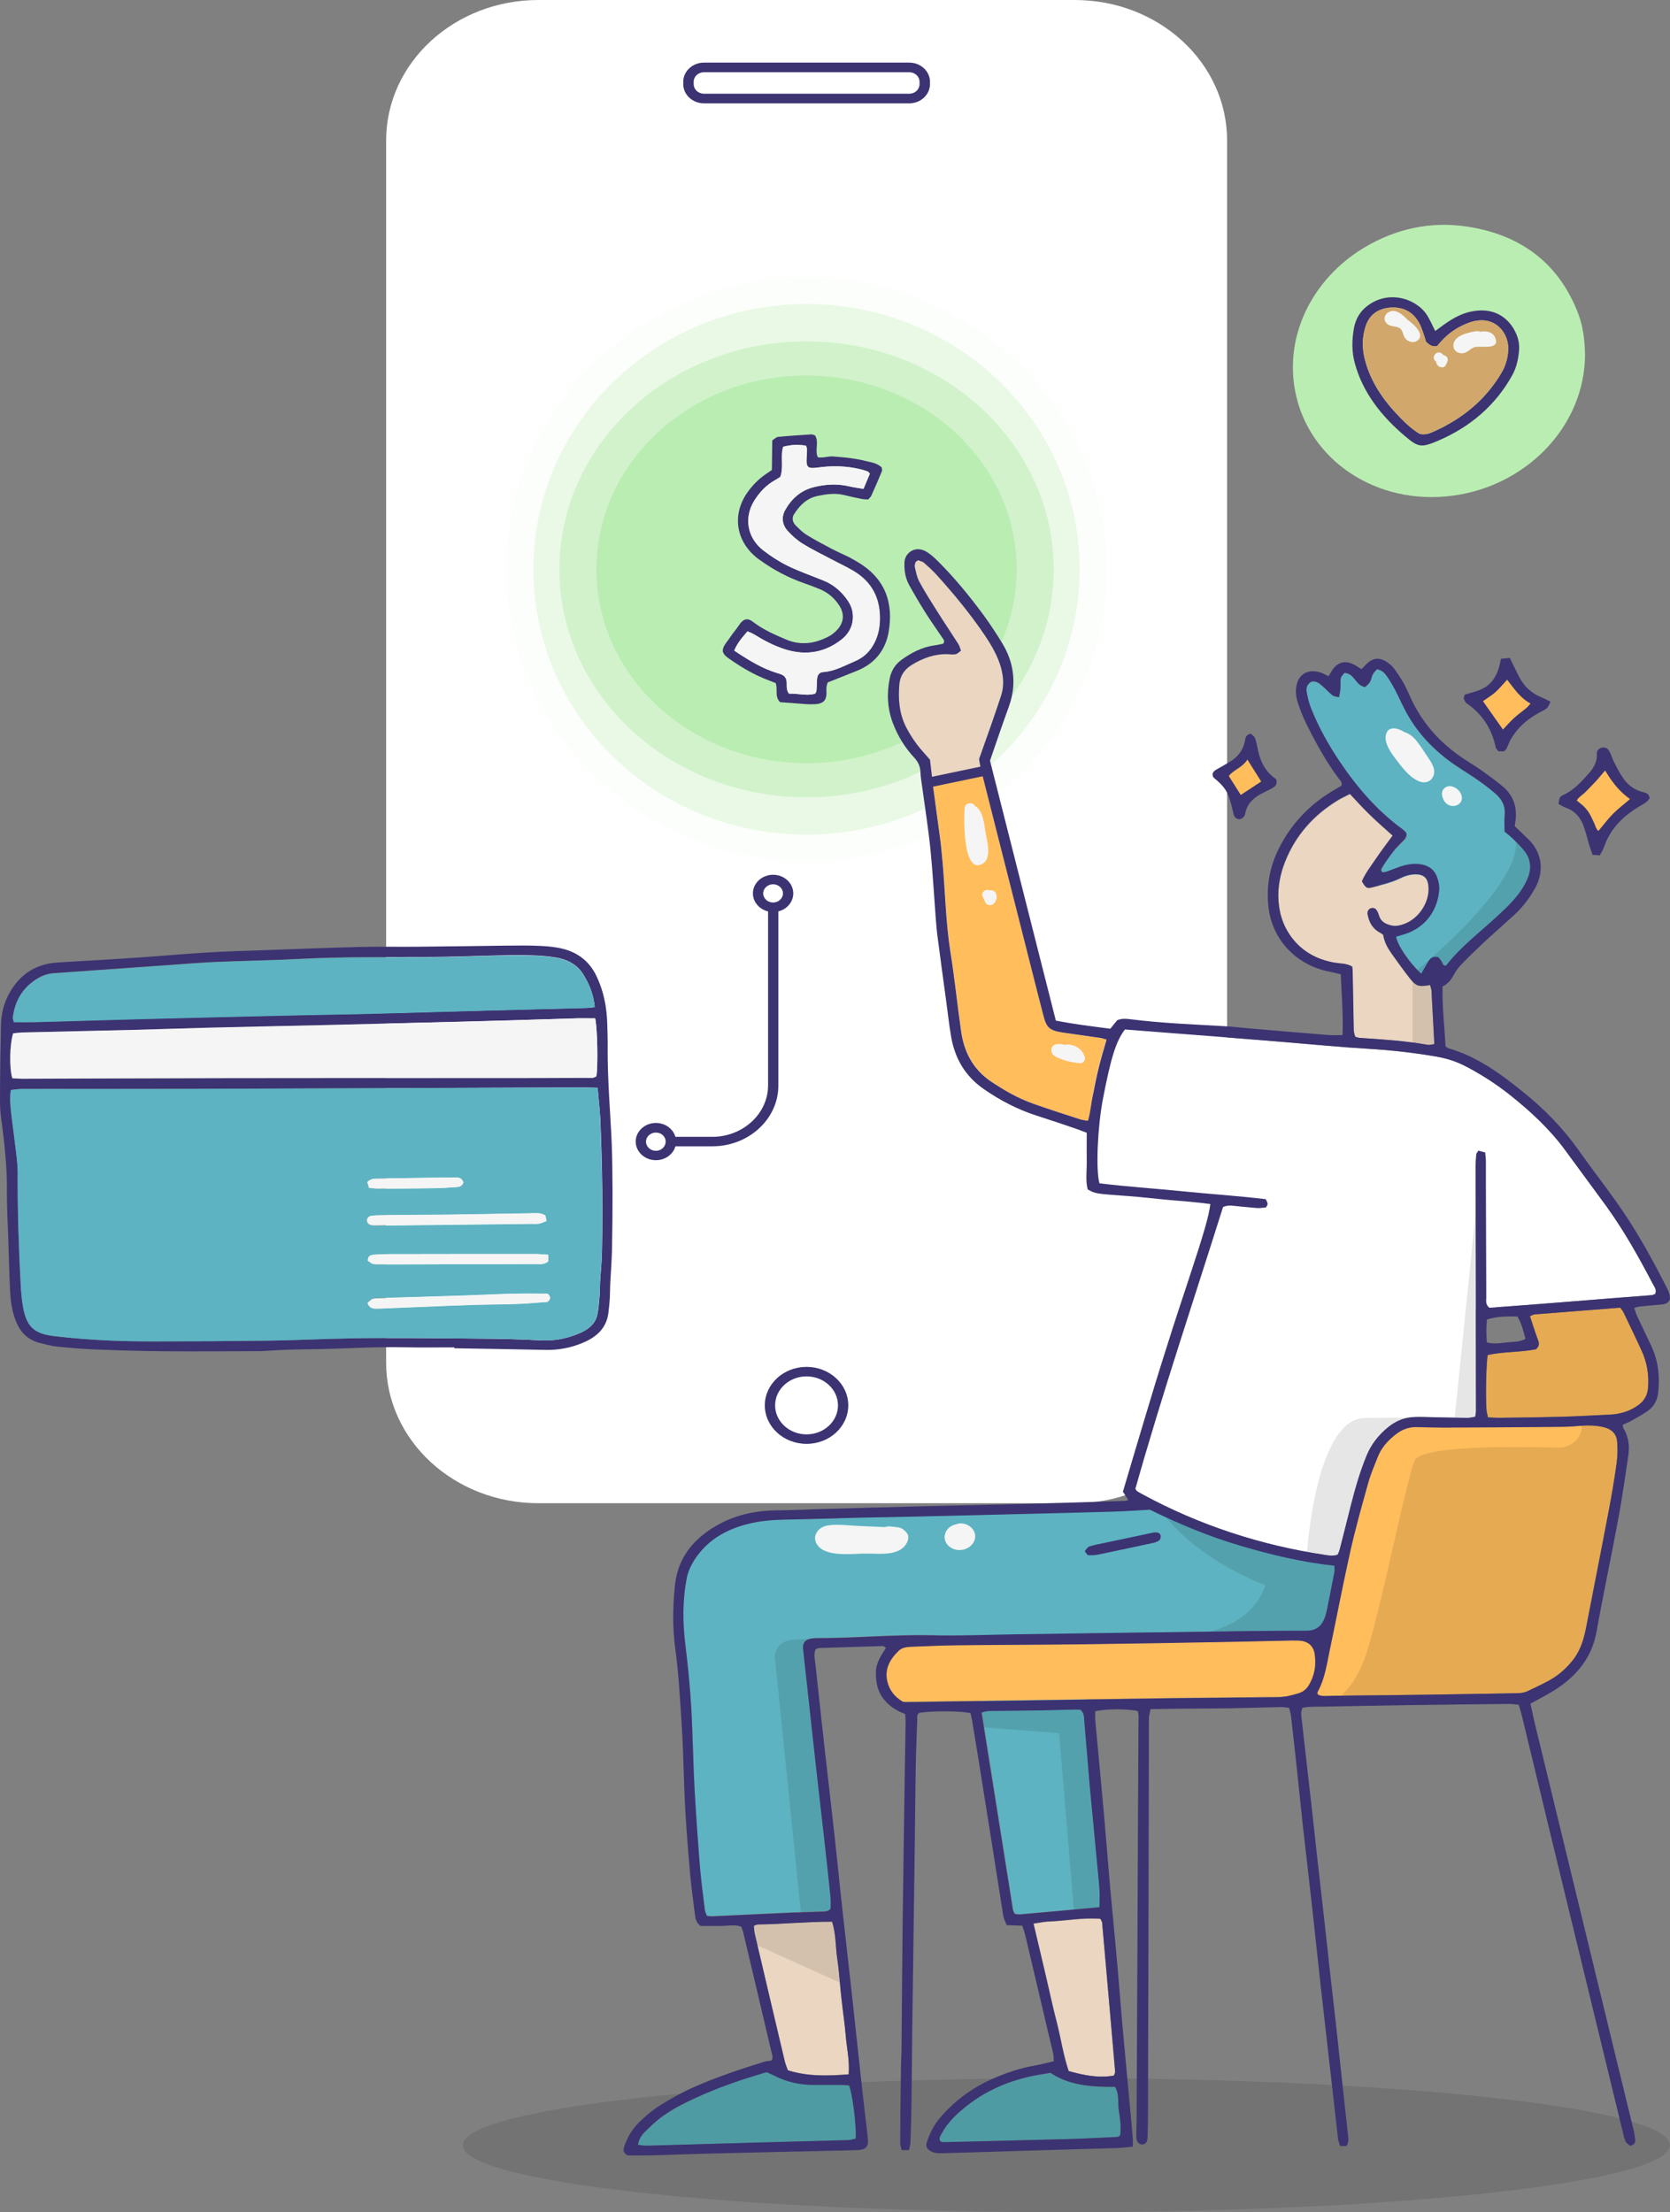 <svg width="237" height="314" viewBox="0 0 237 314" fill="none" xmlns="http://www.w3.org/2000/svg">
    <rect x="0" y="0" width="237" height="314" fill="#808080" stroke="none"/>
    <g clip-path="url(#clip0)">
        <path opacity="0.1" d="M151.341 314C198.649 314 237 309.743 237 304.492C237 299.241 198.649 294.985 151.341 294.985C104.033 294.985 65.682 299.241 65.682 304.492C65.682 309.743 104.033 314 151.341 314Z" fill="black"/>
        <path d="M152.514 213.372H76.411C64.47 213.372 54.799 204.449 54.799 193.434V19.938C54.799 8.922 64.47 0 76.411 0H152.533C164.473 0 174.145 8.922 174.145 19.938V193.452C174.126 204.449 164.454 213.372 152.514 213.372Z" fill="white"/>
        <path opacity="0.05" d="M157.109 80.815C157.109 103.697 138.016 122.251 114.462 122.251C90.908 122.251 71.815 103.697 71.815 80.815C71.815 57.933 90.908 39.379 114.462 39.379C138.016 39.379 157.109 57.933 157.109 80.815Z" fill="#BAEDB2"/>
        <path opacity="0.3" d="M153.225 80.815C153.225 101.622 135.863 118.473 114.462 118.473C93.043 118.473 75.699 101.604 75.699 80.815C75.699 60.008 93.062 43.157 114.462 43.157C135.882 43.157 153.225 60.026 153.225 80.815Z" fill="#BAEDB2"/>
        <path opacity="0.5" d="M149.533 80.815C149.533 98.677 133.824 113.169 114.462 113.169C95.1 113.169 79.391 98.677 79.391 80.815C79.391 62.953 95.1 48.461 114.462 48.461C133.824 48.461 149.533 62.953 149.533 80.815Z" fill="#BAEDB2"/>
        <path d="M144.284 80.815C144.284 95.999 130.94 108.327 114.462 108.327C98.003 108.327 84.64 96.016 84.64 80.815C84.64 65.631 97.984 53.303 114.462 53.303C130.921 53.321 144.284 65.631 144.284 80.815Z" fill="#BAEDB2"/>
        <path d="M125.134 66.358C125.153 66.589 125.21 66.749 125.153 66.89C124.672 68.061 124.172 69.214 123.653 70.367C123.576 70.544 123.384 70.686 123.211 70.899C122.884 70.882 122.557 70.882 122.23 70.811C121.403 70.651 120.596 70.456 119.769 70.261C118.519 69.959 117.289 70.136 116.077 70.385C114.481 70.704 113.462 71.768 112.674 73.01C112.328 73.56 112.501 74.163 112.943 74.606C113.443 75.103 113.943 75.6 114.558 75.972C115.674 76.664 116.866 77.285 118.039 77.906C118.827 78.314 119.634 78.668 120.442 79.059C120.884 79.289 121.307 79.538 121.73 79.786C125.691 82.145 126.806 85.622 126.114 89.684C125.691 92.167 124.268 94.136 121.653 95.2C120.327 95.75 118.961 96.265 117.462 96.868C117.423 96.974 117.327 97.276 117.289 97.56C117.25 97.861 117.308 98.18 117.289 98.5C117.25 99.458 116.77 99.883 115.712 99.954C115.327 99.972 114.924 99.972 114.52 99.954C113.232 99.866 111.943 99.759 110.713 99.67C109.886 98.855 110.424 97.897 110.078 96.957C109.751 96.832 109.348 96.673 108.944 96.513C107.002 95.768 105.252 94.739 103.579 93.569C103.176 93.285 102.753 93.019 102.58 92.487C102.522 91.848 102.983 91.351 103.349 90.837C103.714 90.305 104.079 89.79 104.483 89.294C104.887 88.797 105.118 88.176 105.771 87.928C106.31 87.821 106.656 88.123 107.002 88.371C108.367 89.4 109.944 90.092 111.54 90.766C113.616 91.653 115.597 91.369 117.539 90.376C117.923 90.18 118.288 89.915 118.596 89.613C119.75 88.531 119.942 87.218 119.077 85.906C118.423 84.912 117.519 84.114 116.366 83.635C115.654 83.334 114.924 83.068 114.174 82.802C111.828 81.986 109.694 80.85 107.733 79.413C107.636 79.343 107.559 79.289 107.463 79.218C104.425 76.824 103.868 73.063 106.04 69.941C106.752 68.93 107.598 68.043 108.655 67.316C108.925 67.139 109.194 66.944 109.54 66.713C109.559 65.329 109.578 63.928 109.598 62.509C109.905 62.314 110.155 62.03 110.444 62.012C112.02 61.853 113.578 61.764 115.154 61.658C115.308 61.64 115.462 61.746 115.674 61.817C116.27 62.757 115.597 63.857 116.058 64.904C116.827 65.046 117.577 64.709 118.346 64.797C119.135 64.868 119.923 64.921 120.692 65.028C121.423 65.134 122.134 65.241 122.845 65.436C123.653 65.631 124.48 65.72 125.134 66.358ZM115.674 98.464C115.77 98.305 115.847 98.216 115.866 98.127C115.904 97.861 115.904 97.613 115.923 97.347C115.943 96.992 115.923 96.62 115.981 96.247C116.039 95.768 116.308 95.431 116.827 95.395C118.519 95.271 119.923 94.455 121.384 93.835C122.672 93.285 123.538 92.38 124.134 91.192C124.691 90.074 124.884 88.939 124.884 87.715C124.884 84.841 123.73 82.553 121.057 80.992C120.057 80.407 119 79.91 117.981 79.378C116.616 78.651 115.212 77.977 113.905 77.161C113.116 76.682 112.424 76.043 111.809 75.369C111.001 74.5 110.886 73.4 111.424 72.425C112.289 70.864 113.597 69.622 115.52 69.143C117.173 68.735 118.846 68.629 120.538 69.037C121.173 69.196 121.826 69.267 122.557 69.391C122.884 68.593 123.192 67.884 123.461 67.227C123.307 67.068 123.23 66.961 123.153 66.926C122.845 66.802 122.519 66.695 122.192 66.624C120.134 66.11 118.077 66.075 115.981 66.376C114.674 66.553 114.405 66.323 114.481 65.063C114.501 64.655 114.539 64.23 114.539 63.822C114.539 63.627 114.443 63.431 114.405 63.254C113.097 63.077 112.405 63.112 111.155 63.414C110.732 64.797 111.27 66.287 110.751 67.689C110.501 67.848 110.271 67.99 110.04 68.132C108.752 68.842 107.79 69.87 107.06 71.059C105.56 73.454 106.04 76.345 108.329 78.119C109.405 78.952 110.578 79.715 111.809 80.318C113.443 81.116 115.193 81.719 116.885 82.411C118.385 83.014 119.5 84.025 120.346 85.285C120.73 85.87 120.98 86.509 121.038 87.201C121.153 88.655 120.577 89.879 119.404 90.801C117.058 92.646 114.366 93.09 111.482 92.185C109.886 91.688 108.405 90.908 106.983 90.021C106.713 89.861 106.406 89.755 106.098 89.613C105.348 90.482 104.637 91.28 104.214 92.345C104.425 92.487 104.598 92.611 104.791 92.735C106.502 93.852 108.252 94.899 110.251 95.52C110.732 95.662 111.251 95.768 111.501 96.247C111.866 96.903 111.405 97.701 111.982 98.464C113.174 98.393 114.443 98.819 115.674 98.464Z" fill="#3C3372"/>
        <path d="M115.673 98.464C114.443 98.819 113.174 98.393 111.963 98.464C111.386 97.701 111.847 96.903 111.482 96.247C111.232 95.768 110.713 95.679 110.232 95.52C108.232 94.899 106.483 93.852 104.771 92.735C104.579 92.611 104.406 92.487 104.195 92.345C104.637 91.263 105.329 90.482 106.079 89.613C106.387 89.755 106.694 89.861 106.963 90.021C108.367 90.89 109.848 91.671 111.463 92.185C114.347 93.072 117.039 92.628 119.384 90.801C120.557 89.879 121.134 88.655 121.019 87.201C120.961 86.509 120.73 85.87 120.327 85.285C119.481 84.025 118.346 83.014 116.866 82.411C115.174 81.719 113.424 81.116 111.79 80.318C110.559 79.715 109.386 78.952 108.309 78.119C106.021 76.345 105.541 73.454 107.04 71.059C107.79 69.87 108.732 68.842 110.021 68.132C110.251 68.008 110.482 67.848 110.732 67.689C111.232 66.287 110.713 64.78 111.136 63.414C112.386 63.112 113.078 63.077 114.385 63.254C114.424 63.431 114.52 63.627 114.52 63.822C114.52 64.23 114.481 64.655 114.462 65.063C114.385 66.323 114.654 66.553 115.962 66.376C118.058 66.074 120.115 66.128 122.172 66.624C122.499 66.713 122.826 66.82 123.134 66.926C123.23 66.961 123.288 67.068 123.441 67.227C123.172 67.884 122.865 68.593 122.538 69.391C121.807 69.267 121.153 69.179 120.519 69.037C118.827 68.629 117.154 68.735 115.5 69.143C113.578 69.604 112.27 70.864 111.405 72.425C110.867 73.383 110.982 74.5 111.79 75.369C112.405 76.043 113.116 76.682 113.885 77.161C115.193 77.977 116.596 78.651 117.962 79.378C118.981 79.928 120.038 80.407 121.038 80.992C123.711 82.553 124.845 84.841 124.864 87.715C124.864 88.939 124.672 90.074 124.114 91.192C123.518 92.38 122.653 93.285 121.365 93.835C119.884 94.455 118.481 95.289 116.808 95.395C116.308 95.431 116.039 95.75 115.962 96.247C115.923 96.602 115.923 96.974 115.904 97.347C115.885 97.613 115.885 97.861 115.847 98.127C115.847 98.216 115.77 98.305 115.673 98.464Z" fill="#F5F5F5"/>
        <path d="M129.037 14.669H99.907C98.292 14.669 96.965 13.445 96.965 11.956V11.601C96.965 10.111 98.292 8.887 99.907 8.887H129.037C130.652 8.887 131.979 10.111 131.979 11.601V11.956C131.959 13.463 130.652 14.669 129.037 14.669ZM99.907 10.253C99.099 10.253 98.446 10.856 98.446 11.601V11.956C98.446 12.7 99.099 13.304 99.907 13.304H129.037C129.844 13.304 130.498 12.7 130.498 11.956V11.601C130.498 10.856 129.844 10.253 129.037 10.253H99.907Z" fill="#3C3372"/>
        <path d="M114.462 204.946C111.194 204.946 108.54 202.498 108.54 199.483C108.54 196.467 111.194 194.019 114.462 194.019C117.731 194.019 120.384 196.467 120.384 199.483C120.384 202.498 117.731 204.946 114.462 204.946ZM114.462 195.368C112.001 195.368 110.001 197.212 110.001 199.483C110.001 201.753 112.001 203.598 114.462 203.598C116.923 203.598 118.923 201.753 118.923 199.483C118.923 197.212 116.923 195.368 114.462 195.368Z" fill="#3C3372"/>
        <path d="M64.47 191.252C62.048 191.252 59.625 191.288 57.202 191.235C53.145 191.146 49.088 191.43 45.031 191.501C43.705 191.518 42.358 191.536 41.032 191.572C40.013 191.607 38.974 191.678 37.955 191.731C37.648 191.749 37.359 191.784 37.052 191.784C32.456 191.802 27.861 191.838 23.265 191.802C19.939 191.767 16.613 191.678 13.286 191.536C11.537 191.465 9.787 191.305 8.037 191.128C7.268 191.057 6.499 190.827 5.749 190.649C4.076 190.259 3.019 189.248 2.384 187.829C1.711 186.321 1.5 184.707 1.423 183.075C1.307 180.627 1.25 178.162 1.173 175.714C1.096 173.532 0.961 171.35 0.981 169.186C1.019 165.993 0.692 162.836 0.288 159.661C0.115 158.596 0 157.479 0 156.361C0 152.725 0.058 149.107 0.135 145.47C0.173 143.838 0.577 142.26 1.423 140.805C2.865 138.322 5.038 136.814 8.172 136.619C12.037 136.388 15.901 136.175 19.766 135.909C22.9 135.697 26.034 135.395 29.168 135.218C32.014 135.04 34.86 134.952 37.686 134.863C42.109 134.703 46.512 134.526 50.934 134.419C53.607 134.348 56.26 134.402 58.933 134.384C63.297 134.348 67.662 134.277 72.008 134.224C73.642 134.207 75.276 134.189 76.911 134.277C77.987 134.331 79.103 134.455 80.122 134.739C82.256 135.342 83.756 136.654 84.659 138.57C85.678 140.699 86.101 142.934 86.178 145.257C86.217 146.481 86.255 147.723 86.236 148.947C86.217 153.417 86.621 157.869 86.813 162.339C86.909 164.681 86.909 167.04 86.928 169.381C86.928 172.06 86.909 174.738 86.851 177.417C86.813 179.031 86.678 180.645 86.601 182.259C86.563 182.933 86.582 183.589 86.544 184.263C86.486 184.991 86.428 185.7 86.332 186.428C86.044 188.538 84.64 189.815 82.64 190.631C80.968 191.323 79.199 191.66 77.353 191.607C73.065 191.518 68.758 191.447 64.47 191.376C64.47 191.341 64.47 191.288 64.47 191.252ZM84.813 154.41C83.909 154.393 83.256 154.357 82.583 154.357C64.605 154.428 46.608 154.499 28.63 154.552C23.189 154.57 17.728 154.552 12.287 154.57C9.191 154.57 6.114 154.57 3.019 154.57C2.557 154.57 2.096 154.659 1.557 154.712C1.365 155.812 1.481 156.805 1.577 157.798C1.73 159.235 1.942 160.672 2.115 162.126C2.269 163.563 2.519 165.018 2.519 166.454C2.5 171.811 2.673 177.186 2.961 182.543C3.019 183.536 3.115 184.547 3.288 185.541C3.826 188.556 5.076 189.354 7.864 189.674C10.268 189.94 12.69 190.135 15.094 190.259C17.516 190.383 19.939 190.401 22.362 190.401C27.63 190.383 32.898 190.365 38.167 190.294C41.013 190.259 43.858 190.117 46.704 190.046C54.51 189.815 62.336 189.957 70.142 190.028C71.527 190.046 72.93 190.099 74.315 190.135C75.334 190.17 76.372 190.259 77.391 190.259C79.122 190.277 80.756 189.886 82.314 189.212C83.506 188.698 84.467 187.918 84.755 186.676C84.948 185.807 85.005 184.902 85.082 184.015C85.14 183.359 85.121 182.685 85.159 182.011C85.236 180.556 85.409 179.119 85.428 177.665C85.486 174.703 85.505 171.74 85.467 168.778C85.428 165.479 85.332 162.197 85.198 158.898C85.121 157.461 84.948 156.024 84.813 154.41ZM84.467 144.548C83.602 144.548 82.833 144.53 82.044 144.548C78.776 144.637 75.507 144.743 72.238 144.849C67.951 144.974 63.644 145.08 59.356 145.186C54.876 145.293 50.396 145.417 45.916 145.523C40.416 145.648 34.898 145.772 29.399 145.896C25.957 145.985 22.496 146.109 19.055 146.197C13.729 146.339 8.402 146.446 3.076 146.57C2.653 146.588 2.25 146.641 1.865 146.694C1.365 148.308 1.307 151.625 1.75 153.062C2.192 153.08 2.673 153.133 3.134 153.133C12.998 153.098 22.881 153.062 32.745 153.044C46.319 153.027 59.875 153.027 73.45 153.027C76.661 153.027 79.872 153.009 83.083 152.991C83.602 152.991 84.179 153.115 84.64 152.761C84.871 151.182 84.794 146.162 84.467 144.548ZM84.409 142.951C84.217 141.124 83.621 139.634 82.717 138.215C81.852 136.867 80.468 136.175 78.872 135.909C77.622 135.697 76.353 135.626 75.103 135.59C73.469 135.537 71.835 135.59 70.2 135.626C67.239 135.697 64.278 135.821 61.298 135.838C55.01 135.874 48.704 135.768 42.416 136.105C38.494 136.317 34.552 136.371 30.63 136.53C28.399 136.619 26.169 136.814 23.938 136.974C19.593 137.275 15.248 137.595 10.902 137.896C9.825 137.967 8.729 138.056 7.653 138.127C6.441 138.198 5.461 138.694 4.557 139.404C2.884 140.699 2.096 142.402 1.827 144.353C1.807 144.548 1.904 144.761 1.961 145.062C2.98 145.062 3.942 145.098 4.903 145.062C8.422 144.974 11.921 144.867 15.44 144.761C19.728 144.637 24.035 144.53 28.322 144.424C33.341 144.3 38.378 144.175 43.397 144.069C46.55 143.998 49.684 143.945 52.838 143.874C58.337 143.732 63.855 143.555 69.354 143.413C73.95 143.288 78.564 143.182 83.16 143.058C83.525 143.076 83.871 143.005 84.409 142.951Z" fill="#3C3372"/>
        <path d="M84.813 154.41C84.948 156.024 85.14 157.461 85.178 158.898C85.294 162.197 85.409 165.479 85.448 168.778C85.486 171.74 85.467 174.703 85.409 177.665C85.39 179.119 85.217 180.556 85.14 182.011C85.102 182.685 85.121 183.341 85.063 184.015C84.986 184.902 84.928 185.807 84.736 186.676C84.448 187.918 83.486 188.698 82.294 189.212C80.756 189.886 79.103 190.277 77.372 190.259C76.353 190.241 75.315 190.17 74.296 190.135C72.911 190.082 71.508 190.028 70.123 190.028C62.317 189.957 54.491 189.815 46.685 190.046C43.839 190.135 40.993 190.259 38.148 190.294C32.879 190.365 27.611 190.401 22.343 190.401C19.92 190.401 17.497 190.383 15.074 190.259C12.652 190.135 10.248 189.957 7.845 189.674C5.057 189.354 3.807 188.556 3.269 185.541C3.096 184.547 2.999 183.554 2.942 182.543C2.653 177.186 2.48 171.829 2.5 166.454C2.5 165.018 2.269 163.563 2.096 162.126C1.942 160.69 1.711 159.253 1.557 157.798C1.461 156.805 1.365 155.812 1.538 154.712C2.077 154.659 2.538 154.588 2.999 154.57C6.095 154.552 9.172 154.57 12.267 154.57C17.709 154.57 23.169 154.57 28.611 154.552C46.589 154.481 64.586 154.41 82.564 154.357C83.237 154.357 83.89 154.392 84.813 154.41ZM77.795 178.108C77.026 178.055 76.43 178.002 75.853 178.002C68.662 178.002 61.452 178.002 54.26 178.02C53.78 178.02 53.299 178.055 52.818 178.126C52.434 178.197 52.184 178.428 52.203 178.96C52.414 179.084 52.664 179.35 52.972 179.421C53.376 179.51 53.818 179.474 54.241 179.474C57.26 179.474 60.298 179.474 63.317 179.456C67.489 179.439 71.661 179.439 75.834 179.421C76.487 179.421 77.18 179.563 77.814 179.048C77.795 178.836 77.795 178.587 77.795 178.108ZM77.718 183.625C76.084 183.625 74.469 183.589 72.834 183.625C70.604 183.678 68.354 183.802 66.124 183.873C62.009 184.015 57.894 184.122 53.78 184.246C53.472 184.263 53.145 184.228 52.895 184.334C52.607 184.459 52.376 184.725 52.165 184.902C52.414 185.718 53.03 185.753 53.645 185.736C55.645 185.665 57.625 185.576 59.625 185.487C62.105 185.399 64.586 185.275 67.066 185.204C69.181 185.133 71.296 185.133 73.43 185.062C74.872 185.008 76.314 184.867 77.699 184.778C78.122 184.459 78.257 184.139 77.718 183.625ZM77.391 172.521C76.699 172.095 76.026 172.237 75.372 172.237C71.508 172.29 67.643 172.379 63.778 172.432C60.625 172.468 57.491 172.468 54.356 172.503C53.818 172.503 53.261 172.539 52.722 172.592C52.338 172.627 52.068 172.964 52.088 173.301C52.107 173.603 52.434 173.904 52.799 173.958C52.972 173.975 53.164 173.975 53.337 173.975C60.721 173.887 68.085 173.816 75.469 173.727C75.834 173.727 76.199 173.763 76.545 173.692C76.872 173.621 77.18 173.461 77.564 173.319C77.487 172.964 77.43 172.698 77.391 172.521ZM65.758 167.838C65.528 167.111 64.951 167.128 64.413 167.128C60.779 167.182 57.145 167.235 53.511 167.288C53.03 167.288 52.53 167.324 52.107 167.785C52.165 168.015 52.261 168.299 52.357 168.618C52.857 168.654 53.28 168.725 53.684 168.725C56.414 168.707 59.125 168.689 61.855 168.654C62.817 168.636 63.797 168.565 64.759 168.494C65.201 168.477 65.585 168.37 65.758 167.838Z" fill="#5DB3C1"/>
        <path d="M84.467 144.548C84.794 146.162 84.871 151.182 84.64 152.743C84.179 153.115 83.602 152.973 83.083 152.973C79.872 152.991 76.661 153.009 73.45 153.009C59.875 153.009 46.319 153.009 32.745 153.027C22.881 153.044 12.998 153.08 3.134 153.115C2.653 153.115 2.192 153.062 1.75 153.044C1.308 151.608 1.365 148.291 1.865 146.676C2.25 146.641 2.673 146.57 3.076 146.552C8.403 146.428 13.729 146.304 19.055 146.18C22.496 146.091 25.957 145.967 29.399 145.878C34.898 145.736 40.417 145.63 45.916 145.506C50.396 145.399 54.876 145.275 59.356 145.169C63.644 145.062 67.951 144.956 72.238 144.832C75.507 144.743 78.776 144.637 82.044 144.53C82.814 144.53 83.602 144.548 84.467 144.548Z" fill="#F5F5F5"/>
        <path d="M84.409 142.951C83.871 143.022 83.525 143.076 83.16 143.093C78.564 143.217 73.969 143.324 69.354 143.448C63.855 143.59 58.337 143.767 52.838 143.909C49.684 143.998 46.55 144.033 43.397 144.104C38.378 144.211 33.341 144.335 28.322 144.459C24.035 144.566 19.728 144.672 15.44 144.796C11.921 144.885 8.422 145.009 4.903 145.098C3.942 145.115 2.98 145.098 1.961 145.098C1.904 144.796 1.788 144.583 1.827 144.388C2.077 142.437 2.884 140.734 4.557 139.439C5.461 138.747 6.441 138.251 7.653 138.162C8.749 138.091 9.825 138.002 10.902 137.932C15.248 137.63 19.593 137.311 23.939 137.009C26.169 136.849 28.399 136.672 30.63 136.566C34.552 136.388 38.494 136.335 42.416 136.14C48.704 135.803 55.01 135.909 61.298 135.874C64.259 135.856 67.22 135.714 70.2 135.661C71.835 135.626 73.469 135.59 75.103 135.626C76.372 135.661 77.641 135.732 78.872 135.945C80.468 136.211 81.852 136.885 82.717 138.251C83.621 139.617 84.217 141.124 84.409 142.951Z" fill="#5DB3C1"/>
        <path d="M77.795 178.108C77.795 178.587 77.795 178.853 77.795 179.048C77.16 179.563 76.449 179.421 75.815 179.421C71.642 179.439 67.47 179.456 63.297 179.456C60.279 179.456 57.241 179.474 54.222 179.474C53.799 179.474 53.357 179.51 52.953 179.421C52.645 179.35 52.395 179.084 52.184 178.96C52.165 178.428 52.434 178.179 52.799 178.126C53.28 178.037 53.761 178.02 54.241 178.02C61.432 178.002 68.643 178.002 75.834 178.002C76.43 177.984 77.026 178.055 77.795 178.108Z" fill="#F5F5F5"/>
        <path d="M77.718 183.625C78.237 184.139 78.103 184.459 77.68 184.813C76.295 184.902 74.853 185.044 73.411 185.097C71.296 185.168 69.181 185.168 67.047 185.239C64.566 185.31 62.086 185.416 59.606 185.523C57.606 185.594 55.626 185.683 53.626 185.771C53.011 185.789 52.395 185.753 52.145 184.938C52.357 184.76 52.588 184.494 52.876 184.37C53.126 184.263 53.472 184.281 53.761 184.281C57.875 184.157 61.99 184.033 66.105 183.909C68.335 183.838 70.585 183.714 72.815 183.66C74.469 183.589 76.103 183.625 77.718 183.625Z" fill="#F5F5F5"/>
        <path d="M77.391 172.521C77.43 172.716 77.487 172.964 77.545 173.284C77.16 173.425 76.853 173.603 76.526 173.656C76.18 173.727 75.795 173.692 75.449 173.692C68.066 173.78 60.702 173.851 53.318 173.94C53.145 173.94 52.953 173.94 52.78 173.922C52.395 173.869 52.069 173.585 52.069 173.266C52.049 172.947 52.318 172.61 52.703 172.556C53.241 172.503 53.78 172.468 54.337 172.468C57.471 172.432 60.625 172.432 63.759 172.397C67.624 172.343 71.488 172.273 75.353 172.202C76.026 172.219 76.699 172.077 77.391 172.521Z" fill="#F5F5F5"/>
        <path d="M65.759 167.838C65.605 168.37 65.201 168.477 64.759 168.494C63.797 168.547 62.836 168.636 61.855 168.654C59.125 168.689 56.414 168.707 53.684 168.725C53.261 168.725 52.857 168.672 52.357 168.618C52.261 168.299 52.184 167.998 52.107 167.785C52.549 167.324 53.03 167.288 53.511 167.288C57.145 167.235 60.779 167.182 64.413 167.128C64.951 167.111 65.528 167.111 65.759 167.838Z" fill="#F5F5F5"/>
        <path d="M101.08 162.712H95.215V161.364H101.08C105.444 161.364 109.002 158.082 109.002 154.055V128.779H110.463V154.073C110.463 158.845 106.252 162.712 101.08 162.712Z" fill="#3C3372"/>
        <path d="M109.713 129.453C108.136 129.453 106.848 128.264 106.848 126.81C106.848 125.355 108.136 124.167 109.713 124.167C111.29 124.167 112.578 125.355 112.578 126.81C112.578 128.264 111.309 129.453 109.713 129.453ZM109.713 125.515C108.944 125.515 108.309 126.1 108.309 126.81C108.309 127.519 108.944 128.105 109.713 128.105C110.482 128.105 111.117 127.519 111.117 126.81C111.117 126.1 110.482 125.515 109.713 125.515Z" fill="#3C3372"/>
        <path d="M93.081 164.681C91.504 164.681 90.216 163.492 90.216 162.038C90.216 160.583 91.504 159.395 93.081 159.395C94.658 159.395 95.946 160.583 95.946 162.038C95.946 163.492 94.677 164.681 93.081 164.681ZM93.081 160.76C92.312 160.76 91.677 161.328 91.677 162.055C91.677 162.765 92.312 163.35 93.081 163.35C93.85 163.35 94.465 162.765 94.465 162.055C94.485 161.328 93.85 160.76 93.081 160.76Z" fill="#3C3372"/>
        <path d="M189.392 223.181C189.065 224.937 188.7 226.693 188.335 228.431C188.239 228.928 188.104 229.442 187.912 229.886C187.489 230.915 186.7 231.5 185.431 231.5C182.816 231.482 180.201 231.5 177.606 231.536C169.742 231.642 161.858 231.748 153.994 231.855L154.09 246.365C154.302 248.812 154.494 251.225 154.706 253.673C155.013 257.114 155.34 260.573 155.667 264.014C155.821 265.451 155.955 266.923 156.052 268.36C156.09 269.087 156.071 269.797 156.071 270.684C152.206 271.038 148.476 271.393 144.746 271.712C144.515 271.748 144.284 271.659 144.034 271.641C143.938 271.411 143.804 271.198 143.784 270.985C142.323 261.708 140.843 252.431 139.362 243.048L137.708 232.103C135.863 232.139 134.055 232.156 132.209 232.103C126.768 231.961 121.326 232.493 115.885 232.493C115.75 232.493 115.635 232.493 115.52 232.511C114.328 232.618 113.885 233.061 113.981 234.125C114.097 235.225 114.231 236.343 114.347 237.46C114.827 241.735 115.289 246.028 115.77 250.285C116.193 254.01 116.616 257.717 117.039 261.442C117.346 264.049 117.616 266.657 117.885 269.264C117.942 269.832 117.904 270.364 117.904 270.914C117.519 271.322 117.019 271.304 116.539 271.304C115.077 271.358 113.635 271.393 112.174 271.446C108.482 271.624 104.791 271.801 101.099 271.978C100.868 271.978 100.637 271.925 100.33 271.925C100.234 271.659 100.08 271.411 100.041 271.145C99.811 269.14 99.522 267.154 99.349 265.149C99.042 261.371 98.772 257.575 98.561 253.779C98.369 250.09 98.33 246.418 98.119 242.728C97.965 239.606 97.638 236.502 97.273 233.398C96.888 230.276 96.869 227.154 97.446 224.05C97.619 223.092 98.022 222.241 98.542 221.407C100.541 218.303 103.599 216.706 107.348 216.032C108.713 215.784 110.097 215.713 111.501 215.678C114.885 215.624 118.269 215.5 121.673 215.412C123.845 215.358 126.037 215.341 128.21 215.27C133.651 215.146 139.093 215.021 144.553 214.879C148.918 214.755 153.264 214.667 157.628 214.525C159.493 214.471 161.358 214.347 163.185 214.259C167.338 216.263 171.511 218.037 175.914 219.332C180.298 220.627 184.72 221.709 189.392 222.223C189.392 222.649 189.431 222.915 189.392 223.181Z" fill="#5DB3C1"/>
        <path d="M227.04 121.417C226.675 121.382 226.386 121.364 226.002 121.346C225.829 120.832 225.675 120.371 225.521 119.892C225.271 119.04 225.06 118.154 224.752 117.302C224.329 116.078 223.56 115.12 222.195 114.641C221.868 114.535 221.56 114.322 221.176 114.109C221.253 113.772 221.253 113.453 221.387 113.187C221.483 113.009 221.733 112.885 221.964 112.797C223.464 112.069 224.483 110.899 225.521 109.728C226.233 108.93 226.694 108.043 226.617 106.961C226.598 106.801 226.694 106.641 226.732 106.5C227.117 106.074 227.54 105.985 228.098 106.251C228.598 106.783 228.732 107.528 229.059 108.167C229.424 108.876 229.77 109.586 230.213 110.242C230.905 111.342 231.885 112.14 233.27 112.46C233.712 112.566 234.039 112.761 234.116 113.311C233.981 113.471 233.827 113.719 233.597 113.879C233.212 114.162 232.789 114.375 232.385 114.624C230.155 116.007 228.482 117.781 227.655 120.176C227.521 120.601 227.252 120.992 227.04 121.417ZM227.79 109.373C227.232 110.047 226.829 110.526 226.425 110.987C226.002 111.449 225.54 111.892 225.098 112.353C224.694 112.797 224.098 113.098 223.771 113.63C224.214 114.003 224.579 114.269 224.906 114.606C225.175 114.89 225.425 115.227 225.617 115.564C225.848 115.954 226.021 116.362 226.213 116.77C226.406 117.142 226.444 117.586 226.829 117.958C227.559 117.089 228.175 116.273 228.886 115.546C229.597 114.819 230.443 114.18 231.309 113.435C229.79 112.353 228.771 111.023 227.79 109.373Z" fill="#3C3372"/>
        <path d="M213.427 106.641C213.158 106.641 212.927 106.641 212.658 106.641C212.523 106.464 212.331 106.304 212.273 106.109C211.735 103.555 210.447 101.409 208.139 99.83C207.928 99.688 207.812 99.369 207.735 99.121C207.697 98.996 207.812 98.801 207.889 98.588C209.158 98.198 210.523 97.985 211.523 96.939C212.446 95.963 212.773 94.81 213.004 93.515C213.427 93.48 213.811 93.427 214.273 93.391C214.523 93.906 214.734 94.367 214.965 94.81C215.273 95.413 215.542 96.034 215.907 96.62C216.561 97.666 217.484 98.447 218.676 98.943C219.099 99.121 219.503 99.333 220.041 99.6C219.849 99.972 219.753 100.309 219.541 100.504C219.253 100.77 218.83 100.93 218.484 101.125C216.388 102.278 214.773 103.803 213.946 105.95C213.888 106.109 213.792 106.251 213.715 106.393C213.658 106.446 213.6 106.482 213.427 106.641ZM213.888 96.495C213.215 97.205 212.754 97.79 212.196 98.287C211.658 98.766 211.004 99.138 210.466 99.528C211.427 100.894 212.35 102.189 213.292 103.537C213.811 102.987 214.292 102.438 214.83 101.941C215.388 101.426 216.003 101.001 216.599 100.504C216.792 100.344 216.946 100.132 217.195 99.865C215.715 99.05 214.907 97.79 213.888 96.495Z" fill="#3C3372"/>
        <path d="M181.086 110.579C181.297 111.182 181.105 111.555 180.644 111.821C180.24 112.052 179.798 112.264 179.375 112.477C178.029 113.116 176.99 114.003 176.721 115.457C176.644 115.865 176.394 116.167 175.933 116.291C175.452 116.273 175.183 116.007 175.068 115.582C174.952 115.156 174.875 114.712 174.76 114.269C174.202 112.247 173.818 111.697 172.203 110.349C171.934 109.852 172.145 109.497 172.626 109.231C173.241 108.877 173.876 108.539 174.472 108.167C175.645 107.475 176.414 106.5 176.664 105.222C176.741 104.779 176.76 104.3 177.51 104.14C177.683 104.318 178.01 104.513 178.106 104.779C178.317 105.347 178.413 105.967 178.548 106.571C178.894 108.202 179.663 109.622 181.086 110.579ZM177.029 107.83C176.298 108.983 175.068 109.267 174.395 110.136C174.972 111.058 175.51 111.91 176.087 112.814C177.087 112.158 178.01 111.555 178.971 110.916C178.356 109.959 177.798 109.054 177.029 107.83Z" fill="#3C3372"/>
        <path d="M227.79 109.373C228.771 111.023 229.809 112.353 231.309 113.417C230.443 114.18 229.597 114.801 228.886 115.528C228.155 116.256 227.559 117.089 226.829 117.941C226.444 117.568 226.406 117.125 226.213 116.752C226.002 116.344 225.848 115.936 225.617 115.546C225.425 115.209 225.175 114.872 224.906 114.588C224.598 114.251 224.214 113.985 223.771 113.613C224.098 113.08 224.694 112.779 225.098 112.335C225.521 111.874 225.983 111.431 226.425 110.97C226.829 110.526 227.213 110.047 227.79 109.373Z" fill="#FFBD5C"/>
        <path d="M213.888 96.495C214.907 97.79 215.696 99.05 217.196 99.865C216.946 100.132 216.792 100.344 216.599 100.504C216.023 100.983 215.388 101.426 214.831 101.941C214.292 102.438 213.811 103.005 213.292 103.537C212.331 102.189 211.427 100.894 210.466 99.528C211.004 99.138 211.639 98.766 212.196 98.287C212.754 97.79 213.235 97.205 213.888 96.495Z" fill="#FFBD5C"/>
        <path d="M177.029 107.83C177.779 109.036 178.356 109.959 178.971 110.934C178.01 111.573 177.087 112.176 176.087 112.832C175.51 111.927 174.972 111.076 174.395 110.154C175.068 109.267 176.298 108.983 177.029 107.83Z" fill="#FFBD5C"/>
        <path d="M234.904 183.66C234.75 183.714 234.597 183.82 234.443 183.838C227.04 184.388 219.657 185.026 212.35 185.558C212.35 185.594 212.35 185.629 212.35 185.629L209.447 185.931C209.447 190.702 209.466 195.474 209.466 200.246C209.466 200.512 209.408 200.778 209.37 201.115C208.966 201.168 208.62 201.274 208.274 201.274C206.697 201.257 205.14 201.221 203.563 201.186C202.659 201.168 201.736 201.115 200.833 201.15C199.391 201.186 198.141 201.682 197.045 202.569C195.661 203.704 194.622 205.035 193.949 206.649C193.026 208.902 192.353 211.225 191.757 213.567C191.219 215.678 190.681 217.806 190.161 219.935C190.085 220.201 189.95 220.449 189.873 220.68C189.219 220.928 188.623 220.804 188.027 220.715C178.836 219.332 170.242 216.494 162.204 212.148C161.935 212.006 161.685 211.864 161.435 211.704C161.339 211.633 161.301 211.527 161.166 211.35C164.935 197.975 169.415 184.689 173.587 171.35C173.683 171.315 173.779 171.279 173.876 171.244C173.914 171.19 173.953 171.155 173.991 171.102C173.972 170.658 174.087 170.197 174.222 169.736V169.683C172.049 169.488 169.895 169.31 167.723 169.097C163.82 168.707 159.897 168.459 156.071 167.98C155.532 166.117 155.782 159.998 156.551 156.06C157.667 150.171 158.417 147.794 159.686 146.144C160.801 146.233 161.935 146.322 163.07 146.41C165.358 146.588 167.646 146.747 169.953 146.942C172.491 147.138 175.01 147.35 177.548 147.528C179.182 147.652 180.798 147.794 182.432 147.936C186.354 148.255 190.258 148.645 194.18 148.876C197.449 149.071 200.698 149.444 203.909 149.993C205.351 150.242 206.716 150.685 207.985 151.342C210.216 152.495 212.312 153.843 214.234 155.368C217.234 157.745 220.003 160.317 222.214 163.35C224.137 165.993 226.117 168.618 228.021 171.261C230.539 174.756 232.616 178.481 234.597 182.259C234.789 182.667 235.154 183.093 234.904 183.66Z" fill="white"/>
        <path d="M156.994 147.563C156.628 148.876 156.244 150.1 155.936 151.324C155.609 152.636 155.34 153.949 155.09 155.279C154.84 156.539 154.783 157.816 154.417 159.093C153.994 159.022 153.629 159.004 153.302 158.898C151.091 158.171 148.841 157.443 146.649 156.681C144.477 155.918 142.535 154.783 140.669 153.523C138.054 151.75 136.843 149.248 136.42 146.393C135.882 142.685 135.516 138.96 134.92 135.253C134.247 131.031 134.17 126.792 133.805 122.57C133.69 121.293 133.555 120.016 133.401 118.739C133.075 116.22 132.709 113.701 132.363 111.182L139.324 109.639C141.669 118.934 144.034 128.229 146.38 137.524C146.957 139.759 147.514 141.976 148.091 144.211C148.514 145.914 148.976 146.286 150.879 146.57C152.61 146.818 154.34 147.067 156.071 147.315C156.34 147.333 156.609 147.457 156.994 147.563Z" fill="#FFBD5C"/>
        <path d="M142.035 98.73C141.073 101.657 140.016 104.584 138.901 107.741C138.939 107.99 139.016 108.486 139.131 108.965C139.189 109.178 139.247 109.409 139.304 109.622L132.344 111.165C132.325 111.023 132.305 110.881 132.286 110.739C132.152 109.799 132.055 108.859 131.94 107.812C131.613 107.457 131.248 107.014 130.863 106.588C129.96 105.542 129.191 104.407 128.575 103.183C127.595 101.231 127.46 99.209 127.652 97.116C127.768 95.928 128.364 95.005 129.441 94.349C130.998 93.409 132.652 92.788 134.555 92.859C134.92 92.877 135.305 92.93 135.632 92.859C135.882 92.806 136.093 92.558 136.382 92.362C136.228 92.008 136.17 91.671 135.997 91.404C134.978 89.808 133.921 88.247 132.921 86.651C132.075 85.303 131.229 83.954 130.46 82.553C130.113 81.915 129.998 81.17 129.825 80.478C129.767 80.283 129.864 80.034 129.921 79.822C129.94 79.733 130.075 79.68 130.267 79.52C130.498 79.626 130.883 79.68 131.113 79.875C131.767 80.442 132.421 81.045 132.998 81.684C135.44 84.398 137.747 87.201 139.747 90.198C140.708 91.635 141.573 93.107 142.015 94.739C142.4 96.087 142.477 97.435 142.035 98.73Z" fill="#EAD6C1"/>
        <path d="M216.369 120.832C215.85 120.158 215.196 119.555 214.581 118.952C214.254 118.632 213.869 118.349 213.542 118.083C213.542 117.249 213.485 116.468 213.561 115.688C213.677 114.464 213.177 113.488 212.254 112.69C211.466 112.016 210.62 111.36 209.754 110.757C208.735 110.047 207.678 109.409 206.659 108.717C203.486 106.553 200.967 103.874 199.295 100.575C198.852 99.724 198.468 98.837 198.026 97.985C197.679 97.329 197.314 96.69 196.891 96.087C196.564 95.626 196.199 95.165 195.43 95.023C195.238 95.236 194.968 95.466 194.834 95.75C194.661 96.105 194.622 96.513 194.43 96.85C194.276 97.116 193.968 97.329 193.757 97.542C192.334 97.347 192.315 95.644 190.815 95.537C190.642 95.768 190.354 96.016 190.296 96.3C190.2 96.779 190.277 97.293 190.238 97.79C190.219 98.163 190.123 98.517 190.046 98.996C189.642 98.89 189.315 98.89 189.123 98.73C188.623 98.322 188.2 97.861 187.719 97.435C187.277 97.045 186.835 96.655 186.143 96.779C185.528 97.098 185.354 97.648 185.451 98.216C185.585 98.979 185.758 99.759 186.047 100.486C187.104 103.183 188.508 105.719 190.142 108.132C192.584 111.75 195.43 115.085 199.083 117.746C199.314 117.905 199.487 118.136 199.621 118.26C199.737 118.881 199.371 119.2 199.045 119.519C198.795 119.768 198.564 120.016 198.333 120.282C197.468 120.637 196.68 121.471 196.199 123.191C196.122 123.315 196.007 123.475 196.084 123.67C195.026 128.193 196.987 131.918 199.179 135.164C199.179 135.182 199.198 135.182 199.218 135.2C199.891 136.264 200.814 137.399 201.756 138.269C202.102 137.665 202.429 137.08 202.775 136.495C203.063 136.016 203.448 135.714 204.217 135.945C204.332 136.105 204.505 136.317 204.659 136.548C204.813 136.761 204.736 137.133 205.274 137.116C207.351 134.402 210.197 132.309 212.735 129.914C213.369 129.311 214.004 128.725 214.6 128.087C215.542 127.058 216.35 125.958 216.869 124.681C217.388 123.298 217.272 122.003 216.369 120.832Z" fill="#5DB3C1"/>
        <path d="M229.405 207.731C229.097 209.948 228.732 212.148 228.309 214.347C227.271 219.846 226.175 225.345 225.117 230.844C224.79 232.511 224.367 234.108 223.291 235.527C222.368 236.733 221.253 237.744 219.887 238.507C218.907 239.056 217.868 239.518 216.849 240.014C216.253 240.316 215.58 240.351 214.907 240.351C210.62 240.422 206.313 240.493 202.006 240.546C198.314 240.6 194.622 240.635 190.931 240.671C190.719 240.706 190.488 240.724 190.219 240.724C187.989 240.724 185.047 240.759 182.297 240.795C178.125 240.866 174.433 240.937 174.433 240.937C171.607 240.972 168.78 240.99 165.973 241.025C159.609 241.114 153.264 241.221 146.899 241.309C140.727 241.398 134.555 241.487 128.383 241.575C128.325 241.575 128.268 241.54 128.056 241.504C126.922 240.813 126.21 239.89 125.903 238.684C125.46 236.892 126.229 235.509 127.498 234.285C127.941 233.859 128.537 233.753 129.171 233.717C131.344 233.646 133.517 233.522 135.709 233.504C141.65 233.434 147.572 233.434 153.513 233.345C160.109 233.274 166.704 233.15 173.299 233.026C174.952 232.99 176.587 232.955 178.221 232.919L184.643 232.866L188.969 232.83C189.835 228.609 190.661 224.387 191.603 220.183C192.353 216.902 193.257 213.656 194.161 210.427C194.507 209.186 195.026 207.979 195.507 206.773C196.007 205.478 196.93 204.449 198.064 203.563C198.929 202.889 199.891 202.498 201.063 202.534C202.333 202.569 203.602 202.605 204.871 202.605C210.447 202.569 216.023 202.534 221.579 202.498C222.541 202.498 223.521 202.427 224.483 202.339C225.463 202.268 226.425 202.303 227.386 202.498C228.655 202.747 229.424 203.456 229.501 204.662C229.578 205.727 229.559 206.738 229.405 207.731Z" fill="#FFBD5C"/>
        <path d="M174.472 240.954C174.472 240.954 178.163 240.884 182.336 240.813C181.99 240.866 181.624 240.901 181.259 240.901C178.99 240.919 176.721 240.937 174.472 240.954Z" fill="#FFBD5C"/>
        <path d="M184.662 232.919L178.24 232.972C179.567 232.937 180.894 232.901 182.22 232.884C182.874 232.866 183.547 232.848 184.22 232.866C184.374 232.884 184.528 232.884 184.662 232.919Z" fill="#FFBD5C"/>
        <path d="M196.295 132.717C196.43 133.674 196.891 134.526 197.449 135.324C198.314 136.53 199.179 137.754 200.102 138.925C200.967 140.007 201.371 140.113 202.929 139.83C203.005 140.078 203.121 140.344 203.14 140.61C203.275 143.111 203.409 145.612 203.544 148.22C203.198 148.255 202.909 148.362 202.64 148.326C199.429 147.758 196.16 147.546 192.911 147.333C192.738 147.315 192.565 147.244 192.315 147.173C192.238 146.872 192.103 146.57 192.103 146.251C192.046 143.519 192.007 140.787 191.95 138.056C191.95 137.79 191.911 137.524 191.892 137.222C191.104 136.761 190.219 136.832 189.412 136.69C186.72 136.211 184.585 134.952 183.105 132.805C182.067 131.315 181.567 129.666 181.451 127.91C181.317 125.976 181.682 124.114 182.393 122.322C183.855 118.632 186.393 115.723 189.95 113.577C190.45 113.276 190.988 113.045 191.584 112.726C192.584 113.79 193.507 114.819 194.507 115.777C195.507 116.752 196.564 117.657 197.66 118.65C196.853 119.75 196.064 120.779 195.334 121.861C194.603 122.943 193.776 123.989 193.296 125.142C193.815 126.029 193.988 126.171 194.641 126.012C196.026 125.639 197.449 125.337 198.737 124.699C199.506 124.326 200.294 124.096 201.16 124.149C201.986 124.202 202.486 124.61 202.659 125.355C203.179 127.643 201.583 130.411 199.218 131.227C198.66 131.422 198.083 131.564 197.449 131.404C196.622 131.209 196.007 130.854 195.737 130.074C195.661 129.807 195.564 129.541 195.411 129.293C195.218 128.956 194.891 128.85 194.488 128.992C194.161 129.187 194.045 129.47 194.103 129.843C194.315 130.943 194.795 131.865 195.891 132.433C196.007 132.486 196.122 132.592 196.295 132.717Z" fill="#EAD6C1"/>
        <path d="M211.177 201.186C211.081 200.724 210.985 200.405 210.966 200.086C210.831 198.064 210.927 193.541 211.139 192.334C213.388 191.838 215.773 191.962 217.984 191.518C218.388 191.164 218.484 190.827 218.349 190.401C218.138 189.816 217.926 189.23 217.734 188.645C217.542 188.059 217.349 187.474 217.138 186.818C217.407 186.711 217.599 186.587 217.811 186.569C221.849 186.25 225.867 185.931 229.943 185.612C230.097 185.824 230.27 185.984 230.366 186.179C231.251 188.006 232.135 189.851 233.001 191.696C233.77 193.363 234.058 195.119 233.924 196.928C233.847 198.081 233.328 198.933 232.308 199.589C231.193 200.334 229.943 200.707 228.598 200.778C226.175 200.902 223.771 201.026 221.349 201.097C218.503 201.168 215.677 201.203 212.831 201.239C212.312 201.257 211.831 201.221 211.177 201.186Z" fill="#FFBD5C"/>
        <path d="M108.828 294.116C109.29 294.328 109.617 294.47 109.944 294.63C111.674 295.517 113.539 295.925 115.5 295.925C116.712 295.925 117.923 295.925 119.134 295.925C119.615 295.925 120.077 295.96 120.519 295.996C121.019 297.379 121.557 301.778 121.442 303.57C121.134 303.641 120.807 303.765 120.48 303.783C116.135 303.907 111.77 304.013 107.425 304.138C102.233 304.28 97.042 304.439 91.831 304.581C91.427 304.599 91.043 304.51 90.543 304.457C90.658 303.659 91.043 303.091 91.524 302.612C92.35 301.796 93.196 300.98 94.138 300.324C95.196 299.579 96.331 298.94 97.503 298.373C101.099 296.581 104.887 295.251 108.828 294.116Z" fill="#4F9BA3"/>
        <path d="M120.423 294.435C117.442 294.648 114.635 294.754 111.79 293.85C111.636 293.388 111.424 292.927 111.328 292.448C109.905 286.453 108.502 280.475 107.098 274.48C107.021 274.107 107.002 273.717 106.963 273.344C107.213 273.256 107.367 273.149 107.54 273.149C111.04 273.114 114.52 272.741 118.077 272.759C118.673 274.55 118.577 276.342 118.846 278.098C119.115 279.925 119.211 281.752 119.423 283.597C119.615 285.371 119.884 287.145 120.038 288.918C120.134 290.674 120.596 292.43 120.423 294.435Z" fill="#EAD6C1"/>
        <path d="M149.072 294.24C151.802 296.067 154.994 296.244 158.243 296.226C158.878 297.344 158.59 298.55 158.782 299.685C158.974 300.821 159.09 301.991 158.955 303.091C158.82 303.198 158.782 303.233 158.724 303.268C158.667 303.304 158.609 303.322 158.57 303.322C156.282 303.428 153.994 303.552 151.687 303.623C145.707 303.783 139.727 303.925 133.747 304.067C133.651 304.067 133.536 303.978 133.421 303.925C133.171 303.517 133.44 303.18 133.613 302.843C134.324 301.512 135.363 300.43 136.516 299.455C139.67 296.759 143.4 295.162 147.591 294.47C148.091 294.399 148.572 294.328 149.072 294.24Z" fill="#4F9BA3"/>
        <path d="M146.668 273.06C147.457 272.954 148.053 272.812 148.63 272.777C151.149 272.688 153.648 272.174 156.167 272.386C156.263 272.599 156.378 272.741 156.398 272.901C157.013 279.943 157.647 287.003 158.244 294.045C158.263 294.204 158.147 294.364 158.07 294.612C155.898 295.002 153.802 294.577 151.648 293.974C150.879 291.721 150.552 289.397 149.976 287.127C149.36 284.803 148.88 282.444 148.322 280.102C147.803 277.85 147.265 275.562 146.668 273.06Z" fill="#EAD6C1"/>
        <path d="M128.71 217.611C127.941 216.653 127.479 216.831 126.345 216.671C126.056 216.636 125.806 216.689 125.576 216.76C124.345 216.706 123.134 216.653 121.903 216.6C120.48 216.547 118.865 216.299 117.462 216.529C115.847 216.795 115.039 218.409 116.25 219.598C117.75 221.07 121.365 220.467 123.307 220.52C125.134 220.556 127.787 220.822 128.71 218.959C128.902 218.569 129.018 218.019 128.71 217.611Z" fill="#F5F5F5"/>
        <path d="M136.362 216.228C136.093 216.228 135.863 216.281 135.67 216.369C134.901 216.511 134.267 217.061 134.094 217.824C133.844 218.906 134.747 219.882 135.901 220.006C136.997 220.13 138.054 219.491 138.343 218.498C138.651 217.31 137.631 216.263 136.362 216.228Z" fill="#F5F5F5"/>
        <path d="M139.862 118.171C139.689 117.142 139.554 114.996 138.343 114.393C138.131 113.808 136.978 113.896 136.901 114.659C136.785 115.706 136.555 124.433 139.516 122.553C140.785 121.737 140.054 119.289 139.862 118.171Z" fill="#F5F5F5"/>
        <path d="M141.362 126.863C141.266 126.561 140.977 126.384 140.65 126.366C140.477 126.349 140.304 126.349 140.131 126.331C139.843 126.313 139.65 126.437 139.535 126.615C139.4 126.757 139.343 126.952 139.439 127.182C139.554 127.448 139.67 127.732 139.785 127.998C140.016 128.548 140.746 128.672 141.131 128.158C141.458 127.768 141.516 127.324 141.362 126.863Z" fill="#F5F5F5"/>
        <path d="M153.956 150.064C153.667 149 152.687 148.308 151.533 148.255C151.398 148.255 151.283 148.273 151.187 148.326C150.226 148.078 149.187 148.095 149.207 149.124C149.226 149.834 150.033 150.118 150.649 150.348C151.495 150.668 152.341 150.827 153.244 150.916C153.744 150.969 154.052 150.455 153.956 150.064Z" fill="#F5F5F5"/>
        <path d="M203.505 109.196C203.352 108.451 202.794 107.724 202.371 107.085C201.852 106.287 201.313 105.435 200.66 104.744C200.352 104.424 199.814 104.052 199.295 103.91C198.545 103.395 197.199 103.005 196.776 104.016C196.18 105.4 197.641 107.174 198.429 108.202C199.198 109.214 200.41 110.721 201.794 111.023C202.948 111.253 203.717 110.189 203.505 109.196Z" fill="#F5F5F5"/>
        <path d="M204.755 112.158C204.678 112.282 204.659 112.389 204.659 112.495C204.64 112.584 204.621 112.69 204.64 112.797C204.755 113.453 205.044 114.109 205.774 114.34C206.466 114.553 207.255 114.233 207.428 113.559C207.793 112.264 205.659 110.739 204.755 112.158Z" fill="#F5F5F5"/>
        <path opacity="0.1" d="M216.484 185.629L230.828 184.991C230.828 184.991 240.538 200.192 228.694 202.356C228.694 202.356 230.962 202.818 229.559 209.061C228.155 215.305 226.828 225.877 226.828 225.877C226.828 225.877 227.694 238.489 216.484 240.954L188.777 241.593C188.777 241.593 191.565 240.848 193.565 235.686C195.564 230.524 199.544 210.143 200.756 207.323C201.66 205.194 214.715 205.301 221.099 205.478C222.983 205.531 224.54 204.112 224.502 202.374L223.637 201.239L206.332 202.339L210.062 165.834L210.331 191.944L217.657 190.667L216.484 185.629Z" fill="black"/>
        <path opacity="0.1" d="M166.011 232.139C166.011 232.139 176.798 232.99 179.586 225.026C179.586 225.026 169.684 221.443 164.723 214.33C164.723 214.33 176.26 219.527 185.451 220.804C185.451 220.804 186.585 201.381 193.699 201.274C200.833 201.168 207.043 201.274 207.043 201.274C207.043 201.274 196.506 199.873 193.968 207.855C191.43 215.837 188.123 232.192 188.123 232.192L166.011 232.139Z" fill="black"/>
        <path opacity="0.1" d="M200.467 148.308V138.251C200.467 138.251 218.157 124.06 214.715 117.958C214.715 117.958 223.233 123.581 213.715 129.754C204.198 135.927 203.717 139.812 203.544 142.402C203.371 144.991 203.371 144.991 203.371 144.991L204.313 149.036L200.467 148.308Z" fill="black"/>
        <path opacity="0.1" d="M115.5 232.547L112.366 232.777C110.905 232.884 109.828 234.072 109.982 235.402L113.712 272.049L106.002 272.333L106.963 275.899L120.461 281.983L113.981 234.179L115.5 232.547Z" fill="black"/>
        <path opacity="0.1" d="M139.323 245.158L150.302 246.01L152.456 271.766H156.225L154.052 241.611L138.458 242.675L139.323 245.158Z" fill="black"/>
        <path d="M154.379 220.751C154.206 220.538 154.11 220.396 153.937 220.183C154.148 219.953 154.321 219.598 154.59 219.509C155.321 219.279 156.109 219.137 156.878 218.977C158.993 218.534 161.108 218.072 163.243 217.629C163.531 217.576 163.839 217.487 164.127 217.522C164.435 217.54 164.723 217.735 164.723 218.055C164.723 218.25 164.666 218.534 164.512 218.64C164.3 218.817 163.993 218.924 163.704 218.995C161.051 219.562 158.417 220.13 155.763 220.68C155.302 220.786 154.821 220.733 154.379 220.751Z" fill="#3C3372"/>
        <path d="M236.154 182.028C234.116 178.02 231.905 174.117 229.27 170.428C227.578 168.051 225.771 165.727 224.079 163.333C221.887 160.211 219.214 157.461 216.196 155.031C213.004 152.459 209.697 149.993 205.544 148.787C205.428 148.752 205.351 148.663 205.14 148.521C205.005 145.754 204.659 142.934 204.717 140.042C205.447 139.652 205.928 139.12 206.274 138.446C206.563 137.896 206.947 137.364 207.37 136.92C208.37 135.874 209.428 134.863 210.485 133.87C211.927 132.521 213.427 131.209 214.888 129.878C216.1 128.761 217.061 127.484 217.849 126.082C219.061 123.936 219.041 121.187 216.869 119.094C216.253 118.491 215.619 117.887 214.965 117.267C215.004 116.93 215.061 116.593 215.1 116.273C215.273 114.446 214.734 112.832 213.215 111.59C212.312 110.845 211.37 110.154 210.408 109.462C209.504 108.823 208.524 108.238 207.601 107.617C204.39 105.471 201.967 102.739 200.352 99.387C199.987 98.624 199.679 97.826 199.256 97.081C198.814 96.282 198.314 95.52 197.756 94.793C197.449 94.402 197.006 94.065 196.545 93.799C195.718 93.338 194.93 93.427 194.199 94.012C193.853 94.296 193.565 94.651 193.219 94.988C192.873 94.775 192.584 94.562 192.276 94.402C190.969 93.675 189.873 93.923 189.046 95.147C188.873 95.413 188.719 95.697 188.546 95.981C188.123 95.786 187.816 95.591 187.47 95.484C185.701 94.881 184.316 95.626 183.989 97.329C183.816 98.234 183.951 99.121 184.259 99.972C184.566 100.877 184.912 101.781 185.335 102.633C186.7 105.382 188.162 108.078 190.027 110.562C190.219 110.828 190.546 111.058 190.354 111.537C190.008 111.732 189.604 111.981 189.2 112.211C185.739 114.269 183.182 117.036 181.471 120.477C180.125 123.191 179.663 126.029 180.048 128.974C180.586 133.231 183.778 136.938 188.623 137.914C189.104 138.002 189.565 138.127 190.277 138.286C190.392 141.195 190.642 144.016 190.527 146.925C189.835 146.925 189.238 146.96 188.642 146.925C184.97 146.623 181.278 146.322 177.606 146.002C176.337 145.896 175.087 145.736 173.818 145.665C169.338 145.399 164.858 145.24 160.416 144.672C159.82 144.601 159.205 144.53 158.551 144.814C158.263 145.151 157.955 145.559 157.571 146.02C154.994 145.683 152.437 145.382 149.841 144.867C146.707 132.504 143.592 120.229 140.496 107.972C141.4 105.347 142.265 102.792 143.188 100.256C143.534 99.298 143.746 98.322 143.804 97.311C143.919 95.183 143.381 93.196 142.265 91.351C141.4 89.932 140.496 88.549 139.516 87.218C137.535 84.54 135.42 81.95 133.017 79.573C132.575 79.13 132.075 78.686 131.536 78.349C129.883 77.32 128.421 78.509 128.364 79.768C128.306 80.921 128.46 82.003 129.017 83.032C129.767 84.38 130.536 85.693 131.363 87.005C132.132 88.212 132.959 89.382 133.767 90.571C133.921 90.801 134.132 91.032 133.844 91.369C133.478 91.44 133.075 91.546 132.652 91.6C130.844 91.848 129.344 92.646 127.941 93.657C127.056 94.296 126.518 95.165 126.287 96.194C125.826 98.376 125.922 100.522 126.71 102.633C127.402 104.442 128.402 106.109 129.748 107.546C130.344 108.185 130.613 108.859 130.633 109.675C130.652 110.278 130.767 110.899 130.844 111.502C131.248 114.499 131.729 117.479 132.036 120.477C132.363 123.706 132.536 126.934 132.786 130.18C132.863 131.067 132.921 131.954 133.036 132.841C133.44 135.945 133.863 139.049 134.286 142.153C134.517 143.821 134.69 145.488 134.978 147.138C135.497 150.171 136.939 152.761 139.67 154.623C141.958 156.202 144.419 157.497 147.149 158.366C149.033 158.969 150.918 159.608 152.783 160.246C153.283 160.423 153.763 160.619 154.225 160.796C154.225 162.233 154.206 163.563 154.225 164.893C154.244 166.224 154.033 167.572 154.36 168.831C155.475 169.452 155.475 169.434 160.07 169.771C162.07 169.913 164.05 170.162 166.031 170.339C167.953 170.499 169.857 170.641 171.761 170.907C171.607 172.468 170.761 175.341 168.838 181.159C167.723 184.53 166.608 187.882 165.55 191.27C164.454 194.693 163.416 198.135 162.377 201.594C161.358 204.982 160.359 208.37 159.359 211.74C159.628 212.166 159.878 212.538 160.128 212.911C159.955 212.964 159.839 213.035 159.724 213.035C156.032 213.159 152.341 213.283 148.649 213.389C142.842 213.549 137.016 213.656 131.209 213.797C126.422 213.922 121.634 214.046 116.866 214.188C114.616 214.259 112.386 214.365 110.155 214.383C107.367 214.418 104.714 214.968 102.31 216.21C98.619 218.126 96.215 220.964 95.792 224.955C95.465 228.023 95.427 231.11 95.85 234.161C96.311 237.549 96.484 240.954 96.715 244.342C96.907 247.181 96.984 250.036 97.08 252.892C97.215 257.362 97.561 261.814 97.965 266.267C98.138 268.112 98.407 269.939 98.619 271.766C98.695 272.315 98.772 272.883 99.426 273.38C100.234 273.38 101.195 273.38 102.156 273.38C103.156 273.397 104.195 273.114 105.194 273.486C105.31 273.788 105.425 274.054 105.483 274.32C106.81 279.943 108.155 285.566 109.463 291.189C109.559 291.597 109.771 292.04 109.501 292.484C109.136 292.537 108.752 292.555 108.425 292.661C104.983 293.725 101.56 294.878 98.292 296.333C96.657 297.06 95.1 297.947 93.6 298.887C92.562 299.543 91.62 300.359 90.735 301.211C89.678 302.222 88.966 303.481 88.543 304.829C88.409 305.237 88.486 305.61 89.062 305.947C90.005 305.947 91.081 305.965 92.158 305.947C95.311 305.858 98.445 305.734 101.599 305.663C107.233 305.521 112.866 305.397 118.5 305.273C119.596 305.255 120.673 305.237 121.769 305.184C122.884 305.131 123.268 304.688 123.172 303.659C123.057 302.435 122.903 301.211 122.749 299.987C122.422 297.096 122.096 294.204 121.788 291.313C121.499 288.705 121.23 286.08 120.942 283.473C120.519 279.588 120.057 275.686 119.634 271.801C119.211 268.023 118.846 264.245 118.423 260.466C118 256.582 117.539 252.697 117.096 248.795C116.635 244.626 116.173 240.458 115.731 236.289C115.654 235.58 115.443 234.853 115.731 234.125C115.904 234.054 116.058 233.93 116.231 233.93C119.25 233.824 122.288 233.735 125.307 233.646C125.403 233.646 125.499 233.753 125.73 233.895C125.057 234.977 124.287 236.059 124.307 237.407C124.307 238.666 124.48 239.872 125.23 240.937C125.999 242.036 127.114 242.799 128.46 243.296C128.479 243.686 128.518 244.023 128.518 244.342C128.383 253.46 128.229 262.559 128.114 271.677C128.037 277.992 127.998 284.306 127.941 290.621C127.941 291.579 127.864 292.519 127.864 293.477C127.806 297.06 127.768 300.625 127.748 304.209C127.748 304.528 127.883 304.847 127.979 305.202C128.345 305.202 128.614 305.202 128.998 305.202C129.075 304.812 129.191 304.439 129.21 304.067C129.287 301.991 129.344 299.934 129.364 297.858C129.402 294.612 129.421 291.366 129.46 288.138C129.575 279.801 129.69 271.482 129.806 263.163C129.864 259.03 129.883 254.897 129.96 250.746C129.998 248.511 130.094 246.276 130.171 244.041C130.171 243.722 130.094 243.367 130.46 243.119C132.344 242.835 136.324 242.835 137.728 243.172C137.785 243.456 137.881 243.775 137.939 244.094C138.247 245.974 138.554 247.855 138.862 249.735C139.516 253.886 140.189 258.019 140.842 262.169C141.362 265.433 141.862 268.697 142.381 271.961C142.458 272.386 142.688 272.777 142.861 273.256C143.631 273.291 144.342 273.309 145.073 273.344C145.226 273.823 145.399 274.231 145.496 274.675C146.822 280.298 148.149 285.921 149.476 291.544C149.553 291.845 149.514 292.182 149.553 292.572C148.649 292.785 147.841 293.016 147.015 293.158C144.784 293.53 142.688 294.257 140.669 295.162C137.728 296.492 135.286 298.355 133.286 300.75C132.459 301.743 131.94 302.878 131.536 304.049C131.306 304.688 131.575 305.113 132.229 305.415C132.805 305.681 133.401 305.645 134.017 305.628C137.343 305.539 140.669 305.432 143.996 305.326C148.841 305.184 153.687 305.042 158.532 304.9C159.243 304.883 159.955 304.776 160.762 304.705C160.762 304.262 160.782 303.872 160.762 303.499C160.628 301.885 160.474 300.271 160.32 298.657C159.993 295.038 159.647 291.419 159.32 287.801C159.032 284.626 158.801 281.451 158.513 278.275C158.205 274.763 157.859 271.269 157.532 267.757C157.244 264.475 156.994 261.176 156.705 257.894C156.302 253.336 155.859 248.759 155.436 244.201C155.398 243.775 155.436 243.331 155.436 242.906C156.821 242.551 159.974 242.533 161.455 242.87C161.647 243.438 161.57 244.041 161.57 244.662C161.551 249.362 161.512 254.045 161.493 258.746C161.435 272.777 161.378 286.807 161.301 300.838C161.301 301.672 161.243 302.523 161.262 303.357C161.281 304.049 161.666 304.439 162.166 304.386C162.608 304.333 162.839 304.031 162.858 303.339C162.897 302.169 162.916 300.998 162.916 299.81C162.974 281.362 163.012 262.914 163.05 244.467C163.05 244.183 163.031 243.899 163.07 243.633C163.108 243.314 163.204 242.994 163.281 242.604C164.916 242.569 166.492 242.551 168.05 242.533C170.165 242.515 172.299 242.515 174.414 242.48C176.894 242.444 179.375 242.356 181.855 242.303C182.201 242.303 182.566 242.391 182.951 242.427C183.066 242.906 183.201 243.331 183.239 243.775C183.528 246.276 183.797 248.777 184.066 251.278C184.355 253.886 184.605 256.511 184.893 259.118C185.335 263.056 185.797 267.012 186.239 270.95C186.643 274.621 187.027 278.293 187.431 281.947C187.873 285.832 188.316 289.717 188.758 293.619C189.142 296.954 189.508 300.288 189.892 303.623C189.931 303.942 190.085 304.244 190.181 304.617C190.527 304.617 190.796 304.617 191.046 304.617C191.488 304.084 191.354 303.517 191.296 302.967C191.046 300.625 190.777 298.302 190.527 295.96C190.238 293.353 189.969 290.728 189.681 288.12C189.354 285.176 189.008 282.231 188.681 279.287C188.412 276.785 188.143 274.284 187.854 271.783C187.527 268.839 187.181 265.894 186.854 262.95C186.585 260.449 186.316 257.948 186.027 255.446C185.604 251.668 185.162 247.89 184.739 244.112C184.682 243.58 184.547 243.012 184.855 242.409C185.739 242.214 186.643 242.267 187.546 242.249C191.546 242.178 195.545 242.09 199.545 242.036C204.448 241.966 209.37 241.912 214.273 241.859C214.677 241.859 215.08 241.948 215.542 241.983C215.715 242.586 215.869 243.119 216.003 243.651C217.292 248.937 218.561 254.223 219.83 259.509C223.31 273.841 226.79 288.173 230.27 302.506C230.386 303.002 230.482 303.499 230.693 303.96C230.809 304.226 231.155 304.404 231.347 304.581C231.905 304.457 232.078 304.155 232.058 303.801C232.02 303.304 231.943 302.807 231.828 302.311C230.924 298.603 230.02 294.896 229.117 291.189C225.386 275.828 221.656 260.449 217.926 245.087C217.657 244.005 217.445 242.923 217.195 241.824C218.368 241.167 219.484 240.617 220.522 239.961C223.771 237.939 225.925 235.261 226.579 231.589C227.54 226.196 228.694 220.822 229.693 215.429C230.232 212.52 230.636 209.576 231.078 206.649C231.289 205.301 231.136 203.971 230.405 202.747C230.328 202.622 230.328 202.445 230.29 202.232C230.751 202.037 231.193 201.86 231.597 201.629C232.366 201.186 233.154 200.76 233.866 200.246C234.77 199.607 235.212 198.702 235.327 197.656C235.577 195.332 235.327 193.079 234.289 190.933C233.616 189.549 232.981 188.166 232.328 186.782C232.174 186.445 232.058 186.073 231.924 185.647C232.232 185.558 232.462 185.487 232.693 185.452C233.654 185.346 234.616 185.275 235.577 185.186C236.135 185.133 236.673 185.097 236.981 184.476C237.096 183.589 236.538 182.809 236.154 182.028ZM190.123 108.096C188.489 105.666 187.085 103.129 186.027 100.451C185.739 99.724 185.566 98.943 185.431 98.18C185.335 97.613 185.508 97.063 186.124 96.744C186.816 96.62 187.258 97.01 187.7 97.4C188.181 97.826 188.604 98.305 189.104 98.695C189.296 98.855 189.623 98.855 190.027 98.961C190.104 98.482 190.2 98.109 190.219 97.755C190.258 97.258 190.181 96.744 190.277 96.265C190.334 95.981 190.623 95.733 190.796 95.502C192.296 95.608 192.334 97.311 193.738 97.506C193.949 97.293 194.238 97.098 194.411 96.815C194.603 96.478 194.641 96.052 194.814 95.715C194.968 95.431 195.218 95.218 195.411 94.988C196.18 95.129 196.545 95.573 196.872 96.052C197.295 96.673 197.66 97.311 198.006 97.95C198.449 98.801 198.833 99.688 199.275 100.54C200.948 103.857 203.448 106.535 206.64 108.681C207.659 109.373 208.735 110.012 209.735 110.721C210.6 111.324 211.446 111.963 212.235 112.655C213.158 113.453 213.658 114.429 213.542 115.652C213.465 116.433 213.523 117.213 213.523 118.047C213.85 118.313 214.234 118.597 214.561 118.916C215.177 119.519 215.83 120.122 216.349 120.797C217.253 121.967 217.369 123.28 216.811 124.628C216.292 125.905 215.484 127.005 214.542 128.034C213.965 128.672 213.312 129.275 212.677 129.861C210.139 132.255 207.293 134.348 205.217 137.062C204.678 137.08 204.736 136.708 204.601 136.495C204.448 136.264 204.275 136.051 204.159 135.892C203.409 135.661 203.005 135.963 202.717 136.442C202.371 137.009 202.044 137.595 201.698 138.215C200.025 136.69 198.41 134.331 198.122 132.965C198.506 132.858 198.91 132.734 199.314 132.61C202.409 131.635 204.082 129.08 204.255 126.207C204.294 125.621 204.121 124.983 203.909 124.397C203.563 123.51 202.852 122.925 201.813 122.712C200.698 122.482 199.66 122.695 198.622 123.032C198.006 123.244 197.391 123.51 196.776 123.723C196.564 123.794 196.333 123.794 196.18 123.812C195.872 123.51 196.026 123.315 196.141 123.138C196.987 121.843 197.852 120.566 198.987 119.466C199.314 119.147 199.679 118.828 199.564 118.207C199.429 118.083 199.256 117.852 199.025 117.692C195.411 115.049 192.565 111.732 190.123 108.096ZM189.392 136.637C186.7 136.158 184.566 134.898 183.086 132.752C182.047 131.262 181.547 129.612 181.432 127.856C181.297 125.923 181.663 124.06 182.374 122.269C183.836 118.579 186.374 115.67 189.931 113.524C190.431 113.222 190.969 112.992 191.565 112.672C192.565 113.737 193.488 114.766 194.488 115.723C195.487 116.699 196.545 117.604 197.641 118.597C196.833 119.697 196.045 120.726 195.314 121.808C194.584 122.89 193.757 123.936 193.276 125.089C193.795 125.976 193.968 126.118 194.622 125.958C196.007 125.586 197.429 125.284 198.718 124.646C199.487 124.273 200.275 124.043 201.14 124.096C201.967 124.149 202.467 124.557 202.64 125.302C203.159 127.59 201.563 130.357 199.198 131.173C198.641 131.368 198.064 131.51 197.429 131.351C196.603 131.156 195.987 130.801 195.718 130.02C195.641 129.754 195.545 129.488 195.391 129.24C195.199 128.903 194.872 128.796 194.468 128.938C194.142 129.133 194.026 129.417 194.084 129.79C194.295 130.89 194.776 131.812 195.872 132.38C196.026 132.45 196.16 132.575 196.314 132.699C196.449 133.657 196.91 134.508 197.468 135.306C198.333 136.512 199.198 137.736 200.121 138.907C200.987 139.989 201.39 140.096 202.948 139.812C203.025 140.06 203.14 140.326 203.159 140.592C203.294 143.093 203.428 145.594 203.563 148.202C203.217 148.237 202.929 148.344 202.659 148.308C199.448 147.741 196.18 147.528 192.93 147.315C192.757 147.297 192.584 147.226 192.334 147.155C192.257 146.854 192.123 146.552 192.123 146.233C192.065 143.501 192.026 140.77 191.969 138.038C191.969 137.772 191.93 137.506 191.911 137.204C191.084 136.708 190.219 136.779 189.392 136.637ZM128.575 103.183C127.595 101.231 127.46 99.209 127.633 97.116C127.748 95.928 128.345 95.005 129.441 94.349C130.998 93.409 132.652 92.788 134.555 92.859C134.92 92.877 135.305 92.93 135.632 92.859C135.882 92.806 136.093 92.558 136.382 92.362C136.247 92.008 136.17 91.671 135.997 91.404C134.978 89.808 133.921 88.247 132.921 86.651C132.075 85.303 131.209 83.954 130.46 82.553C130.113 81.915 129.998 81.187 129.825 80.478C129.767 80.283 129.864 80.034 129.921 79.822C129.94 79.733 130.094 79.68 130.287 79.52C130.517 79.626 130.902 79.68 131.133 79.892C131.786 80.46 132.44 81.063 133.017 81.702C135.459 84.416 137.766 87.218 139.785 90.216C140.746 91.653 141.592 93.125 142.054 94.757C142.419 96.087 142.496 97.435 142.073 98.73C141.112 101.675 140.054 104.584 138.939 107.741C138.977 107.954 139.035 108.38 139.131 108.823L132.267 110.26C132.171 109.48 132.075 108.681 131.979 107.83C131.652 107.457 131.267 107.032 130.902 106.606C129.96 105.542 129.21 104.407 128.575 103.183ZM154.398 159.093C153.975 159.022 153.629 158.987 153.283 158.88C151.052 158.153 148.822 157.443 146.63 156.663C144.457 155.9 142.515 154.765 140.65 153.523C138.035 151.75 136.805 149.248 136.401 146.393C135.863 142.685 135.497 138.96 134.901 135.253C134.228 131.049 134.151 126.792 133.786 122.57C133.671 121.293 133.555 120.016 133.382 118.739C133.075 116.38 132.728 114.021 132.421 111.661L139.458 110.189C141.765 119.307 144.073 128.406 146.38 137.524C146.938 139.759 147.514 141.976 148.091 144.211C148.534 145.914 148.976 146.286 150.879 146.57C152.61 146.818 154.34 147.067 156.09 147.315C156.378 147.35 156.648 147.457 157.032 147.563C156.667 148.876 156.282 150.1 155.975 151.342C155.648 152.654 155.379 153.967 155.129 155.279C154.84 156.521 154.783 157.798 154.398 159.093ZM121.442 303.552C121.134 303.623 120.807 303.747 120.48 303.765C116.135 303.889 111.77 303.996 107.425 304.12C102.233 304.262 97.042 304.421 91.831 304.563C91.427 304.581 91.043 304.492 90.543 304.439C90.658 303.641 91.043 303.073 91.524 302.594C92.35 301.778 93.196 300.962 94.138 300.306C95.196 299.561 96.331 298.923 97.503 298.355C101.08 296.599 104.868 295.269 108.809 294.133C109.271 294.346 109.598 294.488 109.924 294.648C111.655 295.535 113.52 295.943 115.481 295.943C116.693 295.943 117.904 295.943 119.115 295.943C119.596 295.943 120.057 295.978 120.5 296.014C121.019 297.362 121.538 301.761 121.442 303.552ZM118.827 278.098C119.096 279.925 119.192 281.752 119.404 283.597C119.596 285.371 119.865 287.145 120.019 288.918C120.154 290.692 120.615 292.448 120.442 294.453C117.462 294.665 114.654 294.772 111.809 293.867C111.655 293.406 111.443 292.945 111.347 292.466C109.924 286.47 108.521 280.493 107.117 274.497C107.04 274.125 107.021 273.734 106.983 273.362C107.233 273.273 107.386 273.167 107.559 273.167C111.059 273.131 114.539 272.759 118.096 272.777C118.654 274.55 118.558 276.342 118.827 278.098ZM115.866 232.529C115.75 232.529 115.616 232.529 115.5 232.547C114.308 232.653 113.866 233.096 113.981 234.161C114.097 235.278 114.231 236.378 114.347 237.496C114.808 241.77 115.289 246.045 115.75 250.32C116.173 254.045 116.596 257.752 117.019 261.477C117.308 264.085 117.596 266.692 117.865 269.318C117.923 269.868 117.865 270.417 117.865 270.95C117.5 271.375 116.981 271.34 116.52 271.358C115.058 271.429 113.616 271.446 112.155 271.499C108.463 271.659 104.771 271.854 101.099 272.014C100.868 272.032 100.618 271.978 100.33 271.961C100.234 271.695 100.08 271.446 100.041 271.18C99.791 269.176 99.522 267.189 99.349 265.185C99.042 261.407 98.772 257.611 98.561 253.815C98.369 250.125 98.311 246.436 98.119 242.764C97.946 239.642 97.638 236.52 97.253 233.416C96.869 230.294 96.85 227.172 97.446 224.068C97.619 223.128 98.022 222.258 98.542 221.425C100.541 218.321 103.618 216.742 107.348 216.05C108.713 215.802 110.097 215.731 111.501 215.695C114.885 215.642 118.269 215.518 121.673 215.429C123.845 215.376 126.037 215.358 128.21 215.305C133.651 215.181 139.112 215.057 144.553 214.915C148.918 214.809 153.264 214.702 157.628 214.578C159.493 214.525 161.378 214.401 163.185 214.294C167.338 216.316 171.511 218.072 175.895 219.367C180.278 220.662 184.701 221.744 189.373 222.241C189.373 222.613 189.412 222.879 189.373 223.128C189.027 224.884 188.7 226.64 188.335 228.396C188.239 228.893 188.104 229.389 187.912 229.85C187.47 230.879 186.681 231.465 185.431 231.465C182.836 231.465 180.221 231.482 177.625 231.518C166.415 231.66 155.225 231.819 144.015 231.979C140.073 232.032 136.132 232.227 132.209 232.121C126.729 232.014 121.307 232.547 115.866 232.529ZM158.801 299.685C158.993 300.821 159.109 301.991 158.974 303.091C158.84 303.197 158.801 303.233 158.743 303.268C158.686 303.304 158.628 303.322 158.59 303.322C156.302 303.428 154.013 303.552 151.706 303.623C145.726 303.783 139.747 303.925 133.767 304.067C133.671 304.067 133.555 303.978 133.44 303.925C133.19 303.517 133.459 303.18 133.632 302.843C134.344 301.512 135.382 300.43 136.536 299.455C139.689 296.759 143.419 295.162 147.611 294.47C148.091 294.399 148.553 294.311 149.072 294.222C151.802 296.049 154.994 296.226 158.244 296.209C158.897 297.344 158.59 298.55 158.801 299.685ZM156.417 272.901C157.032 279.943 157.667 287.003 158.263 294.045C158.282 294.204 158.167 294.364 158.09 294.612C155.917 295.002 153.821 294.577 151.668 293.974C150.899 291.721 150.572 289.397 149.995 287.127C149.38 284.803 148.899 282.444 148.341 280.102C147.803 277.814 147.265 275.544 146.668 273.025C147.457 272.919 148.053 272.777 148.63 272.741C151.149 272.652 153.648 272.138 156.167 272.351C156.282 272.599 156.398 272.759 156.417 272.901ZM155.648 264.049C155.782 265.504 155.936 266.941 156.032 268.395C156.09 269.105 156.032 269.832 156.032 270.719C152.168 271.074 148.437 271.429 144.707 271.748C144.477 271.766 144.246 271.695 143.977 271.659C143.88 271.429 143.765 271.216 143.727 271.003C142.246 261.726 140.785 252.449 139.285 243.083C139.689 242.994 140.035 242.87 140.362 242.87C142.842 242.835 145.323 242.817 147.822 242.781C149.149 242.764 150.476 242.693 151.821 242.675C152.36 242.657 152.898 242.675 153.321 242.675C153.937 243.225 153.821 243.81 153.879 244.36C154.148 247.482 154.398 250.604 154.667 253.708C154.994 257.149 155.34 260.608 155.648 264.049ZM185.739 239.198C185.412 239.748 184.931 240.156 184.259 240.351C183.278 240.653 182.297 240.901 181.259 240.919C176.164 240.954 171.088 240.99 165.992 241.061C159.628 241.15 153.283 241.256 146.918 241.345C140.746 241.433 134.574 241.522 128.402 241.611C128.345 241.611 128.287 241.593 128.095 241.54C126.941 240.848 126.229 239.926 125.941 238.719C125.499 236.946 126.268 235.544 127.537 234.32C127.979 233.895 128.575 233.788 129.21 233.753C131.382 233.682 133.555 233.558 135.747 233.54C141.689 233.469 147.611 233.469 153.552 233.398C160.147 233.309 166.742 233.203 173.356 233.079C176.318 233.026 179.279 232.955 182.259 232.884C182.932 232.866 183.586 232.848 184.259 232.866C185.528 232.919 186.316 233.522 186.547 234.64C186.816 236.236 186.604 237.762 185.739 239.198ZM229.424 207.731C229.117 209.948 228.751 212.148 228.328 214.347C227.29 219.846 226.194 225.345 225.136 230.844C224.81 232.511 224.387 234.108 223.31 235.527C222.387 236.733 221.272 237.744 219.907 238.507C218.926 239.057 217.888 239.518 216.869 240.014C216.253 240.316 215.6 240.351 214.927 240.351C210.62 240.422 206.332 240.493 202.025 240.564C197.66 240.617 193.296 240.671 188.95 240.706C188.296 240.706 187.623 240.866 187.008 240.511C186.989 240.387 186.95 240.245 186.989 240.174C188.027 238.294 188.296 236.236 188.719 234.214C189.7 229.549 190.584 224.884 191.623 220.236C192.353 216.955 193.276 213.709 194.18 210.463C194.526 209.221 195.045 208.033 195.526 206.809C196.026 205.514 196.949 204.485 198.083 203.598C198.948 202.924 199.929 202.534 201.083 202.569C202.352 202.605 203.621 202.64 204.89 202.64C210.466 202.622 216.042 202.587 221.599 202.534C222.56 202.534 223.541 202.445 224.502 202.374C225.483 202.303 226.444 202.339 227.386 202.534C228.655 202.782 229.443 203.492 229.501 204.698C229.578 205.727 229.559 206.738 229.424 207.731ZM232.962 191.713C233.731 193.381 234.02 195.137 233.885 196.946C233.808 198.099 233.289 198.951 232.27 199.607C231.155 200.352 229.905 200.724 228.559 200.795C226.136 200.92 223.733 201.044 221.31 201.115C218.465 201.186 215.638 201.221 212.792 201.257C212.312 201.257 211.831 201.221 211.158 201.186C211.062 200.724 210.966 200.405 210.946 200.086C210.812 198.064 210.908 193.541 211.12 192.334C213.369 191.838 215.753 191.962 217.965 191.518C218.368 191.164 218.465 190.827 218.33 190.401C218.118 189.815 217.907 189.23 217.715 188.645C217.522 188.059 217.33 187.474 217.119 186.818C217.388 186.711 217.58 186.587 217.792 186.569C221.829 186.25 225.848 185.931 229.924 185.612C230.078 185.824 230.251 185.984 230.347 186.179C231.232 188.024 232.116 189.851 232.962 191.713ZM210.946 188.645C210.946 188.201 211.004 187.776 211.023 187.297C212.465 186.836 213.888 186.836 215.35 186.871C215.926 187.864 216.215 188.929 216.484 190.046C215.657 190.507 214.734 190.454 213.869 190.543C212.985 190.631 212.1 190.827 211.004 190.543C210.966 189.833 210.927 189.248 210.946 188.645ZM234.904 183.66C234.77 183.714 234.596 183.82 234.423 183.838C226.694 184.423 218.984 185.097 211.37 185.629C210.773 185.15 210.927 184.601 210.927 184.122C210.908 178.747 210.889 173.39 210.87 168.015C210.87 166.951 210.87 165.887 210.87 164.823C210.87 164.432 210.812 164.06 210.773 163.581C210.427 163.492 210.12 163.421 209.812 163.333C209.658 163.563 209.524 163.687 209.504 163.847C209.447 164.397 209.408 164.964 209.408 165.514C209.428 177.08 209.447 188.663 209.466 200.228C209.466 200.494 209.408 200.76 209.351 201.097C208.947 201.15 208.601 201.257 208.255 201.257C206.678 201.239 205.101 201.203 203.544 201.168C202.64 201.15 201.717 201.097 200.814 201.132C199.371 201.168 198.122 201.665 197.026 202.551C195.622 203.687 194.584 205.017 193.93 206.631C193.007 208.884 192.334 211.208 191.738 213.549C191.2 215.66 190.681 217.788 190.123 219.917C190.065 220.183 189.931 220.431 189.835 220.662C189.181 220.91 188.585 220.786 187.989 220.698C178.817 219.314 170.203 216.476 162.166 212.13C161.897 211.988 161.647 211.846 161.397 211.687C161.301 211.633 161.262 211.509 161.128 211.332C164.896 197.94 169.376 184.671 173.568 171.332C174.356 170.96 175.145 171.19 175.914 171.244C176.76 171.315 177.606 171.421 178.452 171.474C178.856 171.492 179.279 171.421 179.663 171.386C179.778 171.173 179.913 171.013 179.894 170.871C179.875 170.658 179.74 170.463 179.625 170.215C175.645 169.736 171.645 169.488 167.684 169.08C163.781 168.689 159.878 168.441 156.032 167.962C155.494 166.1 155.763 159.98 156.513 156.042C157.647 150.153 158.378 147.776 159.647 146.127C160.762 146.215 161.897 146.304 163.05 146.393C165.339 146.57 167.627 146.747 169.915 146.925C172.453 147.12 174.972 147.315 177.51 147.528C179.144 147.652 180.759 147.794 182.393 147.918C186.316 148.237 190.219 148.628 194.142 148.858C197.41 149.053 200.64 149.408 203.871 149.976C205.313 150.224 206.678 150.667 207.947 151.324C210.177 152.477 212.254 153.825 214.196 155.35C217.195 157.727 219.964 160.299 222.175 163.333C224.098 165.975 226.059 168.601 227.982 171.244C230.501 174.738 232.578 178.463 234.558 182.241C234.789 182.667 235.154 183.093 234.904 183.66Z" fill="#3C3372"/>
        <path d="M224.944 50.412C224.848 60.327 217.022 68.434 207.236 70.19C196.257 72.176 186.297 65.95 183.989 56.372C181.97 47.999 186.143 39.627 193.584 35.157C198.083 32.461 203.063 31.361 208.312 32.177C216.157 33.401 221.387 37.658 224.002 44.594C224.694 46.438 224.906 48.39 224.944 50.412Z" fill="#BAEDB2"/>
        <path d="M203.678 46.988C204.39 46.474 204.89 46.084 205.428 45.729C206.563 44.966 207.774 44.363 209.178 44.15C211.543 43.778 213.485 44.594 214.715 46.509C215.33 47.485 215.677 48.567 215.58 49.702C215.484 50.926 215.234 52.132 214.619 53.25C212.273 57.489 208.716 60.576 204.082 62.562C201.66 63.591 201.256 63.485 199.371 61.888C196.026 59.05 193.411 55.733 192.276 51.582C191.815 49.915 191.853 48.265 192.142 46.598C192.373 45.303 193.007 44.168 194.161 43.334C197.353 41.011 201.39 42.572 202.698 45.037C203.025 45.605 203.294 46.208 203.678 46.988ZM201.506 61.605C202.352 61.746 202.909 61.516 203.448 61.267C207.659 59.387 210.947 56.62 213.158 52.789C213.735 51.778 214.004 50.678 214.042 49.578C214.138 47.272 212.1 44.487 208.466 45.818C206.909 46.385 205.62 47.272 204.544 48.443C204.313 48.691 204.101 48.939 203.948 49.135C203.179 49.294 202.813 48.922 202.371 48.514C202.217 48.017 202.083 47.485 201.871 46.953C201.698 46.474 201.506 45.995 201.237 45.569C200.314 44.115 198.852 43.494 197.103 43.689C195.391 43.884 194.257 44.842 193.776 46.403C193.334 47.822 193.296 49.259 193.622 50.713C194.295 53.675 195.891 56.23 197.987 58.518C199.045 59.636 200.121 60.771 201.506 61.605Z" fill="#3C3372"/>
        <path d="M201.506 61.605C200.121 60.788 199.045 59.653 197.987 58.5C195.891 56.212 194.315 53.658 193.622 50.696C193.296 49.241 193.334 47.804 193.776 46.385C194.257 44.824 195.372 43.866 197.103 43.671C198.872 43.476 200.314 44.097 201.237 45.551C201.506 45.977 201.698 46.456 201.871 46.935C202.063 47.467 202.217 47.999 202.371 48.496C202.794 48.886 203.179 49.259 203.948 49.117C204.101 48.94 204.332 48.673 204.544 48.425C205.601 47.237 206.909 46.367 208.466 45.8C212.081 44.487 214.119 47.272 214.042 49.56C214.004 50.678 213.735 51.76 213.158 52.771C210.947 56.602 207.659 59.37 203.448 61.25C202.909 61.498 202.352 61.746 201.506 61.605Z" fill="#D1A76B"/>
        <path d="M212.235 48.035C211.889 47.077 210.947 46.935 210.024 47.095C209.889 47.024 209.716 46.971 209.505 47.006C208.312 47.201 206.217 47.645 206.255 49.099C206.274 49.667 206.736 50.11 207.351 50.146C208.178 50.199 208.524 49.56 209.197 49.294C210.004 48.993 212.85 49.791 212.235 48.035Z" fill="#F5F5F5"/>
        <path d="M204.947 50.429C204.832 50.394 204.755 50.341 204.698 50.252C204.082 49.578 203.044 50.554 203.659 51.21C203.698 51.263 203.755 51.299 203.813 51.334L203.832 51.458C203.89 52.044 204.871 52.487 205.197 51.795C205.255 51.671 205.313 51.547 205.37 51.423C205.582 51.015 205.428 50.589 204.947 50.429Z" fill="#F5F5F5"/>
        <path d="M199.814 45.445C199.006 44.594 197.929 43.671 196.93 44.398C196.449 44.753 196.334 45.392 196.718 45.835C197.141 46.332 197.737 46.261 198.314 46.438C199.179 46.704 198.987 47.449 199.429 48.035C199.775 48.478 200.487 48.727 201.025 48.425C202.409 47.662 200.717 46.048 199.814 45.445Z" fill="#F5F5F5"/>
    </g>
    <defs>
        <clipPath id="clip0">
            <rect width="237" height="314" fill="white"/>
        </clipPath>
    </defs>
</svg>
